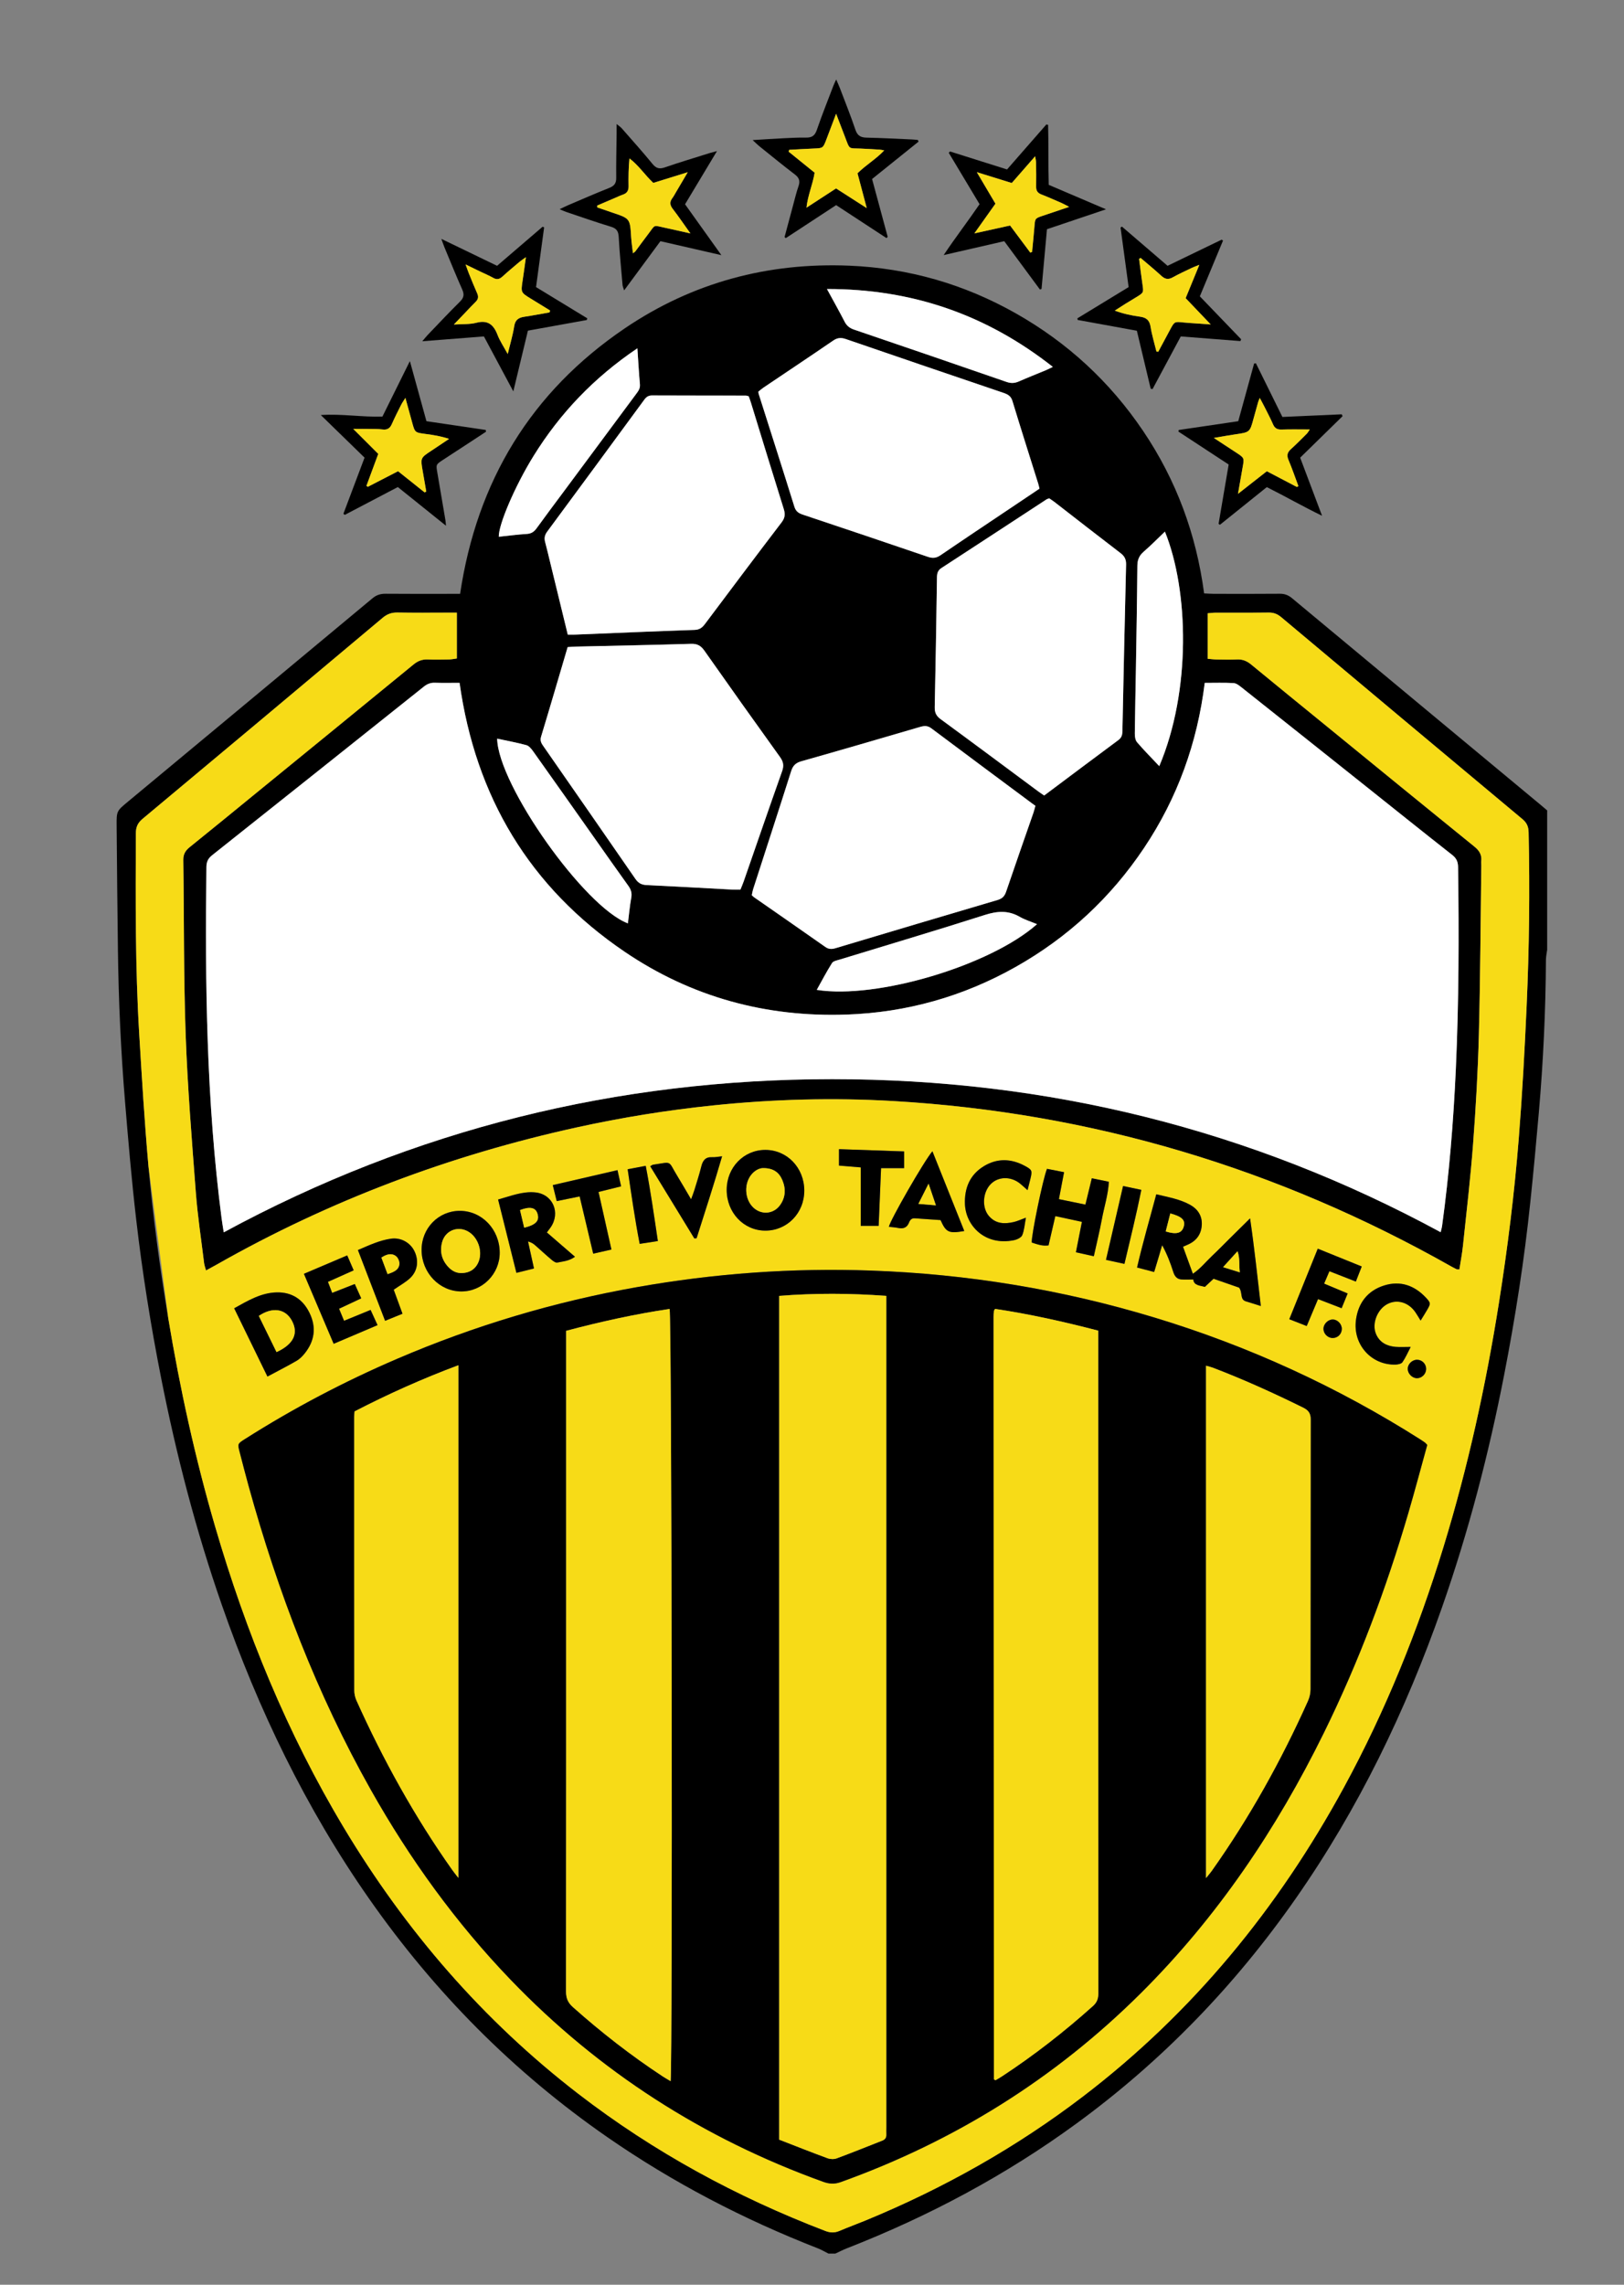 <?xml version="1.0" encoding="utf-8"?>
<!-- Generator: Adobe Illustrator 16.0.2, SVG Export Plug-In . SVG Version: 6.00 Build 0)  -->
<!DOCTYPE svg PUBLIC "-//W3C//DTD SVG 1.1//EN" "http://www.w3.org/Graphics/SVG/1.1/DTD/svg11.dtd">
<svg version="1.1" id="Layer_1" xmlns="http://www.w3.org/2000/svg" xmlns:xlink="http://www.w3.org/1999/xlink" x="0px" y="0px"
	 width="224px" height="315px" viewBox="0 0 224 315" enable-background="new 0 0 224 315" xml:space="preserve">
<rect x="0" y="0" width="224" height="315" fill="#808080" stroke="none"/>
<g>
	<path fill-rule="evenodd" clip-rule="evenodd" fill="none" d="M114.272,310.706c-32.806,0-65.612,0-98.418,0c0-100,0-200,0-300
		c65.85,0,131.7,0,197.549,0c0,33.676,0,67.352,0,101.028c-0.299-0.253-0.596-0.509-0.896-0.759
		c-11.43-9.493-22.861-18.982-34.28-28.486c-0.516-0.43-1.026-0.634-1.704-0.627c-3.042,0.03-6.085,0.015-9.128,0.011
		c-0.42-0.001-0.842-0.035-1.31-0.056c-1.084-8.174-3.842-15.623-8.403-22.384c-4.589-6.802-10.465-12.216-17.607-16.25
		c-7.109-4.014-14.77-6.211-22.904-6.55c-11.223-0.466-21.636,2.305-30.963,8.619c-12.979,8.786-20.431,21.104-22.743,36.623
		c-0.517,0-0.948,0-1.379,0c-2.964,0-5.928,0.017-8.891-0.012c-0.709-0.007-1.264,0.164-1.825,0.632
		c-11.232,9.357-22.483,18.694-33.728,28.037c-1.539,1.278-1.568,1.283-1.553,3.271c0.043,5.728,0.107,11.456,0.178,17.183
		c0.087,6.993,0.405,13.977,0.984,20.946c0.447,5.389,0.908,10.78,1.529,16.151c0.853,7.372,2.021,14.699,3.461,21.982
		c2.095,10.586,4.801,21.006,8.353,31.199c5.016,14.394,11.574,28.017,20.332,40.535c9.014,12.886,19.909,23.887,32.847,32.852
		c9.07,6.284,18.791,11.33,29.061,15.34C113.33,310.184,113.793,310.465,114.272,310.706z M70.802,53.961
		c0.719-2.99,1.369-5.692,2.014-8.374c2.788-0.503,5.451-0.984,8.115-1.465c0.023-0.079,0.048-0.157,0.072-0.235
		c-2.34-1.425-4.68-2.85-7.068-4.305c0.375-2.77,0.746-5.502,1.117-8.235c-0.07-0.029-0.139-0.059-0.209-0.088
		c-2.087,1.791-4.174,3.581-6.28,5.388c-2.539-1.227-5.004-2.417-7.69-3.713c0.206,0.558,0.313,0.882,0.443,1.195
		c0.804,1.93,1.588,3.87,2.436,5.781c0.297,0.67,0.246,1.124-0.291,1.657c-1.516,1.5-2.975,3.057-4.451,4.594
		c-0.206,0.214-0.389,0.45-0.764,0.887c3.001-0.234,5.731-0.447,8.502-0.663C68.073,48.861,69.369,51.284,70.802,53.961z
		 M131.052,20.887c-0.064,0.058-0.129,0.115-0.193,0.173c1.415,2.359,2.83,4.718,4.253,7.091c-1.585,2.332-3.279,4.514-4.952,7.017
		c2.972-0.682,5.649-1.295,8.358-1.916c1.669,2.26,3.296,4.463,4.923,6.666c0.073-0.028,0.146-0.057,0.219-0.085
		c0.248-2.73,0.496-5.461,0.748-8.231c2.66-0.896,5.273-1.776,8.147-2.745c-2.815-1.202-5.346-2.281-7.901-3.372
		c-0.079-2.805-0.015-5.539-0.087-8.268c-0.079-0.021-0.159-0.041-0.238-0.062c-1.807,2.065-3.612,4.131-5.427,6.207
		C136.22,22.518,133.637,21.702,131.052,20.887z M50.284,63.095c-0.991,2.629-1.955,5.188-2.919,7.745
		c0.064,0.049,0.13,0.098,0.195,0.146c2.429-1.273,4.859-2.547,7.313-3.833c2.19,1.758,4.333,3.479,6.643,5.333
		c-0.042-0.417-0.049-0.6-0.08-0.779c-0.368-2.177-0.733-4.354-1.112-6.529c-0.196-1.127-0.209-1.127,0.797-1.785
		c1.42-0.93,2.842-1.856,4.263-2.784c0.552-0.361,1.104-0.725,1.656-1.087c-0.015-0.08-0.029-0.161-0.044-0.242
		c-2.704-0.4-5.407-0.799-8.175-1.208c-0.742-2.692-1.476-5.35-2.285-8.283c-1.357,2.74-2.576,5.201-3.787,7.646
		c-2.821,0.097-5.538-0.404-8.498-0.211C46.38,59.295,48.324,61.187,50.284,63.095z M126.696,19.529
		c-0.03-0.077-0.062-0.154-0.092-0.231c-0.265-0.025-0.53-0.06-0.796-0.071c-2.089-0.091-4.178-0.207-6.269-0.251
		c-0.811-0.017-1.27-0.256-1.549-1.084c-0.655-1.942-1.423-3.847-2.151-5.764c-0.134-0.354-0.299-0.697-0.502-1.169
		c-0.172,0.382-0.295,0.625-0.392,0.878c-0.772,2.027-1.581,4.042-2.284,6.092c-0.267,0.779-0.679,1.052-1.458,1.041
		c-1.025-0.016-2.052,0.036-3.077,0.086c-1.361,0.067-2.722,0.161-4.312,0.257c0.414,0.382,0.647,0.624,0.908,0.833
		c1.63,1.31,3.249,2.637,4.912,3.905c0.599,0.456,0.753,0.903,0.508,1.61c-0.311,0.892-0.525,1.817-0.773,2.73
		c-0.388,1.432-0.77,2.866-1.154,4.299c0.057,0.047,0.113,0.094,0.17,0.141c2.319-1.52,4.638-3.04,6.945-4.551
		c2.377,1.556,4.661,3.05,6.943,4.543c0.056-0.056,0.112-0.112,0.169-0.168c-0.716-2.649-1.433-5.299-2.156-7.975
		C122.466,22.928,124.581,21.229,126.696,19.529z M165.494,40.856c1.095-2.631,2.146-5.158,3.198-7.685
		c-0.063-0.042-0.126-0.085-0.188-0.127c-2.474,1.195-4.948,2.391-7.458,3.604c-2.133-1.832-4.215-3.618-6.295-5.405
		c-0.064,0.041-0.128,0.083-0.192,0.125c0.37,2.722,0.739,5.443,1.115,8.215c-2.39,1.457-4.732,2.884-7.074,4.312
		c0.017,0.072,0.033,0.145,0.05,0.217c2.725,0.497,5.448,0.994,8.16,1.488c0.655,2.747,1.281,5.371,1.907,7.995
		c0.086,0.017,0.171,0.033,0.256,0.05c1.293-2.41,2.585-4.82,3.894-7.26c2.785,0.217,5.504,0.429,8.223,0.641
		c0.033-0.085,0.066-0.169,0.1-0.253C169.312,44.821,167.434,42.871,165.494,40.856z M94.489,28.163
		c1.465-2.439,2.868-4.776,4.405-7.336c-0.522,0.142-0.746,0.193-0.964,0.262c-2.07,0.652-4.151,1.271-6.202,1.979
		c-0.746,0.258-1.203,0.175-1.721-0.459c-1.374-1.68-2.829-3.297-4.26-4.931c-0.158-0.179-0.372-0.31-0.697-0.576
		c0,0.591,0.003,0.983,0,1.376c-0.022,2.014-0.078,4.029-0.054,6.042c0.009,0.751-0.276,1.116-0.958,1.386
		c-1.907,0.757-3.788,1.581-5.676,2.384c-0.355,0.151-0.698,0.329-1.173,0.555c0.398,0.165,0.642,0.284,0.898,0.37
		c2.057,0.691,4.104,1.415,6.181,2.043c0.782,0.237,1.029,0.622,1.072,1.418c0.118,2.206,0.338,4.407,0.528,6.608
		c0.016,0.182,0.102,0.358,0.219,0.749c1.737-2.354,3.366-4.563,5.005-6.782c2.767,0.633,5.447,1.247,8.406,1.925
		C97.74,32.713,96.141,30.475,94.489,28.163z M173.231,50.091c-0.084,0.01-0.166,0.02-0.249,0.029
		c-0.727,2.639-1.453,5.278-2.188,7.952c-2.781,0.41-5.494,0.81-8.208,1.21c-0.015,0.073-0.029,0.146-0.044,0.219
		c2.301,1.507,4.602,3.015,6.931,4.542c-0.471,2.766-0.932,5.473-1.392,8.179c0.061,0.043,0.123,0.087,0.185,0.13
		c2.168-1.742,4.336-3.484,6.466-5.194c2.57,1.281,4.941,2.653,7.621,3.95c-1.071-2.842-2.041-5.415-3.019-8.008
		c1.993-1.95,3.921-3.836,5.85-5.723c-0.039-0.085-0.079-0.171-0.119-0.256c-2.7,0.12-5.402,0.241-8.181,0.364
		C175.656,55,174.443,52.546,173.231,50.091z"/>
	<path fill-rule="evenodd" clip-rule="evenodd" d="M114.272,310.706c-0.479-0.241-0.942-0.522-1.439-0.716
		c-10.27-4.01-19.991-9.056-29.061-15.34c-12.938-8.965-23.833-19.966-32.847-32.852c-8.757-12.519-15.315-26.142-20.332-40.535
		c-3.552-10.193-6.258-20.613-8.353-31.199c-1.441-7.283-2.609-14.61-3.461-21.982c-0.622-5.371-1.083-10.762-1.529-16.151
		c-0.579-6.969-0.897-13.953-0.984-20.946c-0.071-5.728-0.135-11.456-0.178-17.183c-0.015-1.988,0.015-1.993,1.553-3.271
		c11.245-9.343,22.495-18.68,33.728-28.037c0.561-0.468,1.115-0.639,1.825-0.632c2.963,0.028,5.927,0.012,8.891,0.012
		c0.431,0,0.862,0,1.379,0c2.313-15.519,9.764-27.837,22.743-36.623c9.327-6.314,19.74-9.085,30.963-8.619
		c8.134,0.339,15.795,2.537,22.904,6.55c7.143,4.033,13.019,9.447,17.607,16.25c4.562,6.761,7.319,14.21,8.403,22.384
		c0.468,0.021,0.89,0.055,1.31,0.056c3.043,0.004,6.086,0.019,9.128-0.011c0.678-0.006,1.188,0.197,1.704,0.627
		c11.419,9.504,22.851,18.994,34.28,28.486c0.301,0.25,0.598,0.506,0.896,0.759c0,6.403,0,12.806,0,19.209
		c-0.059,0.461-0.166,0.923-0.169,1.384c-0.041,7.036-0.372,14.058-0.981,21.066c-0.359,4.13-0.747,8.257-1.178,12.38
		c-0.832,7.976-2.069,15.891-3.601,23.762c-2.122,10.904-4.913,21.633-8.591,32.12c-4.995,14.235-11.504,27.712-20.166,40.103
		c-8.382,11.991-18.41,22.376-30.235,31.013c-9.789,7.15-20.39,12.801-31.67,17.205c-0.542,0.212-1.061,0.485-1.59,0.729
		C114.905,310.706,114.588,310.706,114.272,310.706z M28.416,175.156c-0.112-0.418-0.227-0.704-0.263-1.001
		c-0.396-3.254-0.896-6.5-1.144-9.766c-0.55-7.249-1.143-14.5-1.402-21.762c-0.287-8.014-0.209-16.042-0.324-24.063
		c-0.012-0.811,0.297-1.301,0.897-1.783c2.927-2.349,5.826-4.734,8.735-7.106c7.38-6.021,14.764-12.036,22.131-18.072
		c0.591-0.484,1.188-0.711,1.941-0.685c0.987,0.036,1.977,0.019,2.964,0c0.337-0.006,0.673-0.083,1.064-0.136
		c0-1.133,0-2.155,0-3.177c0-1.011,0-2.021,0-3.141c-0.446,0-0.834,0-1.221,0c-2.332,0-4.665,0.026-6.996-0.014
		c-0.801-0.014-1.413,0.219-2.03,0.737c-11.017,9.25-22.046,18.486-33.094,27.698c-0.677,0.564-0.933,1.135-0.936,2.006
		c-0.033,9.209-0.093,18.419,0.462,27.616c0.369,6.112,0.735,12.227,1.281,18.324c0.626,7.001,1.571,13.969,2.725,20.907
		c1.615,9.709,3.715,19.306,6.475,28.755c4.248,14.544,9.934,28.477,17.749,41.495c8.532,14.211,19.185,26.553,32.342,36.688
		c10.408,8.018,21.823,14.214,34.075,18.907c0.675,0.259,1.278,0.271,1.94-0.01c1.199-0.511,2.425-0.956,3.63-1.453
		c10.72-4.42,20.748-10.055,29.973-17.098c15.132-11.554,26.907-25.944,35.981-42.613c5.742-10.551,10.203-21.635,13.719-33.106
		c3.385-11.042,5.854-22.294,7.66-33.697c1.193-7.534,2.135-15.098,2.737-22.698c0.481-6.064,0.811-12.143,1.082-18.22
		c0.356-7.976,0.448-15.959,0.271-23.944c-0.017-0.774-0.246-1.31-0.853-1.815c-11.105-9.268-22.195-18.553-33.277-27.849
		c-0.518-0.434-1.034-0.635-1.71-0.627c-2.449,0.029-4.901,0.008-7.351,0.016c-0.345,0.001-0.689,0.051-1.073,0.082
		c0,2.106,0,4.139,0,6.273c0.453,0.038,0.833,0.092,1.215,0.097c0.948,0.013,1.898,0.038,2.845-0.005
		c0.76-0.034,1.352,0.217,1.937,0.699c3.476,2.867,6.975,5.704,10.466,8.551c6.768,5.521,13.528,11.051,20.316,16.546
		c0.685,0.554,1.051,1.133,0.954,2.002c-0.022,0.195,0.009,0.395,0.006,0.592c-0.102,7.784-0.135,15.57-0.336,23.351
		c-0.129,5.014-0.418,10.028-0.795,15.03c-0.353,4.686-0.904,9.356-1.395,14.031c-0.115,1.112-0.331,2.213-0.499,3.306
		c-0.248-0.025-0.334-0.013-0.4-0.045c-0.248-0.118-0.494-0.247-0.734-0.383c-23.919-13.513-49.562-21.211-77.009-22.8
		c-8.262-0.479-16.514-0.25-24.743,0.601c-6.328,0.654-12.604,1.665-18.821,3.029c-17.52,3.844-34.129,10.079-49.737,18.946
		C29.41,174.622,28.965,174.856,28.416,175.156z M198.711,169.884c0.08-0.345,0.162-0.604,0.198-0.87
		c0.983-7.167,1.565-14.372,1.895-21.596c0.423-9.281,0.437-18.567,0.311-27.855c-0.01-0.739-0.213-1.224-0.81-1.692
		c-4.009-3.148-7.984-6.339-11.972-9.514c-5.688-4.528-11.376-9.058-17.073-13.576c-0.327-0.26-0.724-0.581-1.103-0.603
		c-1.295-0.075-2.597-0.029-3.986-0.029c-1.022,8.288-3.76,15.872-8.365,22.753c-4.61,6.888-10.532,12.37-17.754,16.434
		c-7.224,4.063-15.001,6.255-23.271,6.544c-11.109,0.387-21.395-2.402-30.608-8.649c-13.129-8.9-20.586-21.387-22.784-37.088
		c-1.204,0-2.31,0.026-3.413-0.011c-0.592-0.019-1.05,0.164-1.509,0.53c-9.73,7.762-19.468,15.516-29.216,23.256
		c-0.546,0.433-0.771,0.9-0.779,1.599c-0.2,16.17,0.004,32.322,2.085,48.393c0.083,0.646,0.196,1.287,0.305,1.992
		c26.268-14.237,54.284-21.114,83.916-21.118C144.415,148.781,172.437,155.646,198.711,169.884z M144.024,109.676
		c3.47-2.596,6.845-5.134,10.237-7.648c0.441-0.327,0.544-0.709,0.554-1.213c0.156-7.66,0.317-15.319,0.506-22.978
		c0.018-0.708-0.211-1.157-0.768-1.582c-3.043-2.324-6.062-4.684-9.089-7.029c-0.245-0.189-0.507-0.355-0.742-0.519
		c-0.163,0.062-0.285,0.085-0.381,0.148c-4.825,3.152-9.645,6.315-14.479,9.454c-0.508,0.33-0.618,0.734-0.625,1.286
		c-0.087,5.962-0.179,11.925-0.309,17.887c-0.016,0.752,0.199,1.216,0.816,1.668c4.493,3.288,8.956,6.618,13.428,9.933
		C143.424,109.271,143.687,109.442,144.024,109.676z M78.297,89.216c-1.238,4.191-2.431,8.283-3.668,12.361
		c-0.186,0.611,0.097,0.974,0.387,1.391c4.214,6.067,8.437,12.128,12.63,18.209c0.404,0.586,0.853,0.813,1.545,0.846
		c3.945,0.187,7.89,0.415,11.834,0.624c0.352,0.019,0.705,0.002,1.104,0.002c0.154-0.386,0.314-0.743,0.442-1.11
		c1.764-5.07,3.507-10.148,5.304-15.207c0.27-0.76,0.185-1.301-0.281-1.949c-3.505-4.875-6.987-9.767-10.44-14.679
		c-0.482-0.686-0.98-0.965-1.834-0.938c-5.292,0.159-10.585,0.259-15.877,0.382C79.091,89.158,78.741,89.19,78.297,89.216z
		 M142.814,111.093c-0.141-0.097-0.272-0.184-0.398-0.278c-4.659-3.465-9.322-6.924-13.968-10.407
		c-0.519-0.389-0.986-0.345-1.544-0.183c-5.455,1.594-10.909,3.19-16.378,4.735c-0.787,0.222-1.161,0.603-1.403,1.366
		c-1.719,5.417-3.484,10.819-5.229,16.227c-0.093,0.29-0.138,0.595-0.199,0.867c0.139,0.128,0.218,0.218,0.313,0.285
		c3.274,2.279,6.557,4.545,9.817,6.843c0.482,0.34,0.898,0.334,1.425,0.177c7.448-2.229,14.899-4.449,22.356-6.646
		c0.641-0.189,0.959-0.527,1.171-1.153c1.23-3.626,2.503-7.236,3.757-10.853C142.637,111.782,142.704,111.48,142.814,111.093z
		 M78.314,87.495c0.429,0,0.74,0.011,1.051-0.001c5.483-0.221,10.965-0.462,16.45-0.649c0.698-0.023,1.06-0.333,1.434-0.832
		c3.504-4.675,7.011-9.348,10.556-13.992c0.469-0.614,0.523-1.126,0.302-1.833c-1.534-4.893-3.029-9.798-4.538-14.698
		c-0.091-0.295-0.202-0.583-0.295-0.852c-0.182-0.044-0.294-0.096-0.408-0.096c-4.304-0.007-8.607-0.002-12.911-0.021
		c-0.493-0.001-0.792,0.185-1.075,0.572c-4.46,6.079-8.929,12.152-13.412,18.215c-0.342,0.463-0.417,0.899-0.275,1.431
		c0.234,0.876,0.441,1.76,0.657,2.641C76.662,80.711,77.474,84.044,78.314,87.495z M143.377,67.372
		c-0.074-0.297-0.111-0.489-0.168-0.673c-1.192-3.804-2.406-7.603-3.564-11.417c-0.206-0.681-0.639-0.912-1.225-1.112
		c-7.252-2.462-14.502-4.929-21.744-7.419c-0.656-0.226-1.157-0.2-1.747,0.204c-3.194,2.187-6.418,4.33-9.629,6.494
		c-0.255,0.171-0.484,0.38-0.696,0.548c0.02,0.152,0.018,0.233,0.042,0.306c1.649,5.192,3.315,10.379,4.934,15.58
		c0.213,0.685,0.645,0.899,1.235,1.096c5.729,1.915,11.455,3.835,17.169,5.791c0.67,0.229,1.163,0.175,1.745-0.221
		c3.099-2.116,6.224-4.194,9.341-6.286C140.477,69.317,141.886,68.372,143.377,67.372z M114.063,39.846
		c0.917,1.686,1.708,3.089,2.445,4.52c0.293,0.57,0.701,0.876,1.304,1.082c7.017,2.385,14.028,4.789,21.032,7.212
		c0.606,0.21,1.119,0.184,1.692-0.07c1.226-0.541,2.476-1.029,3.713-1.545c0.271-0.113,0.532-0.251,0.971-0.459
		C136.051,43.377,125.831,39.836,114.063,39.846z M159.901,105.628c4.401-10.387,4.068-24.217,0.779-32.33
		c-0.991,0.944-1.929,1.898-2.936,2.771c-0.62,0.537-0.861,1.123-0.867,1.943c-0.038,4.743-0.123,9.485-0.201,14.227
		c-0.047,2.964-0.121,5.928-0.15,8.892c-0.004,0.404,0.064,0.916,0.307,1.199C157.779,103.435,158.809,104.468,159.901,105.628z
		 M87.914,48.022c-5.99,4.04-10.682,8.963-14.342,14.876c-2.54,4.104-4.819,9.437-4.775,11.102c1.294-0.135,2.581-0.309,3.874-0.389
		c0.624-0.039,0.999-0.303,1.348-0.787c1.249-1.727,2.531-3.429,3.802-5.141c3.293-4.437,6.587-8.874,9.88-13.311
		c0.304-0.409,0.616-0.787,0.564-1.375C88.124,51.431,88.039,49.858,87.914,48.022z M143.035,127.416
		c-0.878-0.366-1.681-0.608-2.389-1.016c-1.588-0.915-3.108-0.797-4.829-0.247c-6.646,2.125-13.338,4.105-20.01,6.148
		c-0.369,0.112-0.873,0.202-1.044,0.472c-0.747,1.183-1.395,2.429-2.106,3.701C120.954,137.792,136.593,133.127,143.035,127.416z
		 M68.573,101.839c0.129,6.394,12.066,23.251,18.033,25.463c0.15-1.19,0.254-2.367,0.463-3.525c0.117-0.645-0.029-1.127-0.4-1.642
		c-1.57-2.18-3.108-4.381-4.659-6.575c-2.826-4-5.647-8.005-8.488-11.996c-0.237-0.333-0.563-0.732-0.922-0.83
		C71.282,102.376,69.932,102.132,68.573,101.839z"/>
	<path fill-rule="evenodd" clip-rule="evenodd" fill="none" d="M115.221,310.706c0.529-0.244,1.048-0.518,1.59-0.729
		c11.28-4.404,21.881-10.055,31.67-17.205c11.825-8.637,21.854-19.021,30.235-31.013c8.662-12.391,15.171-25.867,20.166-40.103
		c3.678-10.487,6.469-21.216,8.591-32.12c1.531-7.871,2.769-15.787,3.601-23.762c0.431-4.123,0.818-8.25,1.178-12.38
		c0.609-7.008,0.94-14.031,0.981-21.066c0.003-0.461,0.11-0.923,0.169-1.384c0,59.896,0,119.791,0,179.763
		C180.675,310.706,147.948,310.706,115.221,310.706z"/>
	<path fill-rule="evenodd" clip-rule="evenodd" d="M70.802,53.961c-1.433-2.677-2.729-5.1-4.053-7.576
		c-2.771,0.216-5.501,0.429-8.502,0.663c0.375-0.438,0.558-0.673,0.764-0.887c1.477-1.538,2.936-3.095,4.451-4.594
		c0.537-0.533,0.588-0.986,0.291-1.657c-0.848-1.911-1.632-3.851-2.436-5.781c-0.13-0.313-0.237-0.637-0.443-1.195
		c2.686,1.296,5.151,2.487,7.69,3.713c2.106-1.807,4.193-3.597,6.28-5.388c0.07,0.029,0.139,0.059,0.209,0.088
		c-0.371,2.733-0.741,5.465-1.117,8.235c2.388,1.455,4.728,2.88,7.068,4.305c-0.024,0.079-0.049,0.157-0.072,0.235
		c-2.664,0.481-5.327,0.961-8.115,1.465C72.171,48.269,71.521,50.971,70.802,53.961z M75.802,43.07
		c0.022-0.088,0.044-0.175,0.066-0.263c-0.869-0.534-1.735-1.073-2.606-1.603c-1.433-0.873-1.429-0.87-1.178-2.519
		c0.153-1.004,0.285-2.012,0.455-3.225c-0.421,0.305-0.678,0.469-0.908,0.663c-0.785,0.662-1.575,1.319-2.333,2.012
		c-0.408,0.372-0.78,0.45-1.273,0.171c-0.549-0.309-1.135-0.554-1.704-0.828c-0.62-0.299-1.239-0.599-2.103-1.015
		c0.223,0.609,0.33,0.932,0.458,1.247c0.373,0.914,0.737,1.832,1.141,2.732c0.208,0.463,0.149,0.819-0.21,1.17
		c-0.452,0.441-0.879,0.909-1.316,1.365c-0.507,0.529-1.012,1.058-1.69,1.766c1.223-0.083,2.195-0.006,3.084-0.241
		c1.606-0.422,2.395,0.255,2.938,1.664c0.328,0.852,0.856,1.627,1.408,2.646c0.353-1.471,0.71-2.648,0.898-3.852
		c0.138-0.883,0.616-1.172,1.398-1.289C73.49,43.5,74.644,43.273,75.802,43.07z"/>
	<path fill-rule="evenodd" clip-rule="evenodd" d="M131.052,20.887c2.585,0.815,5.168,1.63,7.85,2.476
		c1.815-2.076,3.621-4.142,5.427-6.207c0.079,0.021,0.159,0.041,0.238,0.062c0.072,2.729,0.008,5.463,0.087,8.268
		c2.556,1.091,5.086,2.17,7.901,3.372c-2.874,0.968-5.487,1.848-8.147,2.745c-0.252,2.771-0.5,5.501-0.748,8.231
		c-0.072,0.028-0.146,0.057-0.219,0.085c-1.627-2.203-3.254-4.405-4.923-6.666c-2.709,0.621-5.386,1.234-8.358,1.916
		c1.673-2.503,3.367-4.686,4.952-7.017c-1.423-2.373-2.838-4.732-4.253-7.091C130.923,21.002,130.988,20.945,131.052,20.887z
		 M139.323,31.091c0.974,1.306,1.88,2.52,2.785,3.733c0.083-0.031,0.166-0.062,0.249-0.093c0.109-1.162,0.229-2.323,0.324-3.487
		c0.09-1.127,0.075-1.132,1.133-1.494c1.143-0.39,2.288-0.77,3.649-1.228c-0.48-0.25-0.736-0.403-1.007-0.521
		c-0.939-0.409-1.878-0.825-2.831-1.198c-0.518-0.202-0.721-0.524-0.709-1.075c0.021-1.104,0.003-2.209-0.013-3.314
		c-0.003-0.236-0.065-0.472-0.125-0.871c-1.156,1.322-2.187,2.502-3.224,3.689c-1.584-0.491-3.07-0.952-4.821-1.495
		c0.953,1.61,1.764,2.982,2.569,4.344c-0.96,1.353-1.844,2.599-2.905,4.093C136.195,31.78,137.711,31.446,139.323,31.091z"/>
	<path fill-rule="evenodd" clip-rule="evenodd" d="M50.284,63.095c-1.96-1.908-3.904-3.799-6.034-5.873
		c2.96-0.193,5.677,0.308,8.498,0.211c1.211-2.445,2.43-4.905,3.787-7.646c0.81,2.933,1.543,5.591,2.285,8.283
		c2.769,0.409,5.472,0.809,8.175,1.208c0.015,0.081,0.029,0.162,0.044,0.242c-0.552,0.363-1.104,0.726-1.656,1.087
		c-1.421,0.928-2.843,1.854-4.263,2.784c-1.006,0.658-0.993,0.658-0.797,1.785c0.379,2.175,0.745,4.353,1.112,6.529
		c0.03,0.179,0.038,0.362,0.08,0.779c-2.31-1.854-4.453-3.575-6.643-5.333c-2.455,1.287-4.884,2.56-7.313,3.833
		c-0.065-0.048-0.13-0.097-0.195-0.146C48.329,68.282,49.293,65.724,50.284,63.095z M54.905,64.966
		c1.274,1.016,2.468,1.968,3.662,2.919c0.076-0.038,0.151-0.076,0.226-0.114c-0.165-0.951-0.332-1.901-0.495-2.852
		c-0.309-1.791-0.307-1.788,1.234-2.802c0.806-0.531,1.606-1.071,2.409-1.608c-1.123-0.372-2.167-0.538-3.214-0.675
		c-1.5-0.197-1.5-0.189-1.885-1.614c-0.286-1.056-0.581-2.11-0.926-3.363c-0.271,0.438-0.447,0.68-0.58,0.944
		c-0.441,0.883-0.895,1.761-1.29,2.665c-0.262,0.599-0.642,0.827-1.293,0.743c-0.585-0.076-1.183-0.065-1.775-0.076
		c-0.65-0.012-1.3-0.002-2.254-0.002c1.28,1.278,2.353,2.349,3.45,3.445c-0.556,1.503-1.094,2.957-1.632,4.41
		c0.063,0.043,0.127,0.087,0.191,0.13C52.095,66.416,53.455,65.714,54.905,64.966z"/>
	<path fill-rule="evenodd" clip-rule="evenodd" d="M126.696,19.529c-2.115,1.7-4.23,3.399-6.411,5.151
		c0.724,2.676,1.44,5.325,2.156,7.975c-0.057,0.057-0.113,0.112-0.169,0.168c-2.283-1.494-4.566-2.988-6.943-4.543
		c-2.307,1.512-4.626,3.031-6.945,4.551c-0.057-0.047-0.113-0.094-0.17-0.141c0.384-1.433,0.766-2.867,1.154-4.299
		c0.248-0.913,0.462-1.838,0.773-2.73c0.245-0.707,0.091-1.154-0.508-1.61c-1.664-1.268-3.282-2.595-4.912-3.905
		c-0.261-0.209-0.494-0.451-0.908-0.833c1.59-0.096,2.951-0.19,4.312-0.257c1.025-0.051,2.052-0.102,3.077-0.086
		c0.779,0.011,1.191-0.262,1.458-1.041c0.703-2.051,1.512-4.065,2.284-6.092c0.096-0.253,0.22-0.496,0.392-0.878
		c0.204,0.472,0.368,0.815,0.502,1.169c0.729,1.917,1.497,3.821,2.151,5.764c0.279,0.828,0.738,1.067,1.549,1.084
		c2.091,0.044,4.18,0.16,6.269,0.251c0.266,0.012,0.531,0.046,0.796,0.071C126.635,19.375,126.666,19.453,126.696,19.529z
		 M108.858,20.657c-0.026,0.085-0.053,0.169-0.079,0.254c1.208,0.977,2.417,1.954,3.583,2.897c-0.263,1.65-0.933,3.078-1.125,4.825
		c1.477-0.961,2.76-1.796,4.081-2.656c1.359,0.872,2.671,1.712,4.233,2.715c-0.479-1.802-0.879-3.308-1.276-4.8
		c1.157-1.154,2.532-1.932,3.685-3.156c-0.337-0.058-0.489-0.098-0.644-0.107c-0.867-0.052-1.735-0.106-2.604-0.143
		c-1.69-0.071-1.475,0.202-2.146-1.571c-0.375-0.991-0.759-1.979-1.241-3.231c-0.507,1.337-0.919,2.431-1.335,3.523
		c-0.471,1.233-0.474,1.221-1.76,1.272C111.106,20.524,109.982,20.597,108.858,20.657z"/>
	<path fill-rule="evenodd" clip-rule="evenodd" d="M165.494,40.856c1.939,2.015,3.817,3.965,5.695,5.916
		c-0.033,0.084-0.066,0.168-0.1,0.253c-2.719-0.212-5.438-0.423-8.223-0.641c-1.309,2.44-2.601,4.85-3.894,7.26
		c-0.085-0.017-0.17-0.033-0.256-0.05c-0.626-2.624-1.252-5.248-1.907-7.995c-2.712-0.495-5.436-0.991-8.16-1.488
		c-0.017-0.072-0.033-0.145-0.05-0.217c2.342-1.427,4.685-2.855,7.074-4.312c-0.376-2.772-0.745-5.493-1.115-8.215
		c0.064-0.042,0.128-0.083,0.192-0.125c2.08,1.787,4.162,3.573,6.295,5.405c2.51-1.213,4.984-2.409,7.458-3.604
		c0.062,0.042,0.124,0.085,0.188,0.127C167.64,35.698,166.589,38.226,165.494,40.856z M157.329,35.563
		c-0.072,0.043-0.145,0.085-0.216,0.128c0.154,1.169,0.3,2.339,0.467,3.506c0.164,1.146,0.176,1.145-0.851,1.773
		c-0.504,0.31-1.015,0.61-1.518,0.924c-0.487,0.304-0.967,0.619-1.451,0.929c1.195,0.441,2.339,0.68,3.494,0.838
		c0.856,0.117,1.303,0.484,1.445,1.388c0.182,1.151,0.532,2.275,0.809,3.411c0.082,0.014,0.164,0.027,0.246,0.041
		c0.552-1.028,1.103-2.056,1.655-3.083c0.591-1.096,0.591-1.089,1.825-0.962c0.589,0.061,1.182,0.09,1.772,0.133
		c0.566,0.042,1.133,0.082,1.99,0.144c-1.286-1.347-2.363-2.475-3.461-3.625c0.625-1.521,1.218-2.966,1.888-4.595
		c-0.463,0.186-0.748,0.282-1.017,0.411c-0.89,0.428-1.793,0.834-2.652,1.315c-0.621,0.347-1.07,0.252-1.578-0.218
		C159.257,37.172,158.281,36.38,157.329,35.563z"/>
	<path fill-rule="evenodd" clip-rule="evenodd" d="M94.489,28.163c1.651,2.312,3.251,4.551,5.01,7.014
		c-2.959-0.678-5.639-1.292-8.406-1.925c-1.639,2.22-3.269,4.429-5.005,6.782c-0.117-0.391-0.204-0.566-0.219-0.749
		c-0.19-2.202-0.41-4.402-0.528-6.608c-0.043-0.796-0.291-1.182-1.072-1.418c-2.077-0.628-4.125-1.352-6.181-2.043
		c-0.256-0.086-0.5-0.205-0.898-0.37c0.475-0.226,0.818-0.404,1.173-0.555c1.889-0.803,3.77-1.626,5.676-2.384
		c0.681-0.271,0.967-0.635,0.958-1.386c-0.023-2.014,0.032-4.028,0.054-6.042c0.004-0.393,0-0.785,0-1.376
		c0.326,0.266,0.54,0.396,0.697,0.576c1.431,1.634,2.886,3.251,4.26,4.931c0.518,0.634,0.975,0.717,1.721,0.459
		c2.051-0.708,4.132-1.327,6.202-1.979c0.218-0.068,0.441-0.12,0.964-0.262C97.357,23.386,95.954,25.723,94.489,28.163z
		 M82.373,28.34c0.005,0.086,0.011,0.171,0.016,0.257c0.692,0.239,1.383,0.483,2.077,0.715c2.441,0.817,2.433,0.816,2.589,3.378
		c0.044,0.714,0.159,1.424,0.251,2.228c0.21-0.165,0.285-0.203,0.329-0.262c0.591-0.791,1.166-1.594,1.767-2.376
		c1.057-1.375,0.594-1.244,2.41-0.858c1.053,0.224,2.102,0.467,3.418,0.761c-0.929-1.297-1.656-2.37-2.447-3.395
		c-0.406-0.525-0.428-0.97-0.038-1.485c0.189-0.25,0.333-0.537,0.494-0.808c0.493-0.835,0.985-1.67,1.621-2.749
		c-1.762,0.545-3.25,1.006-4.752,1.471c-1.166-1.091-2.011-2.419-3.287-3.374c-0.127,1.322-0.144,2.582-0.121,3.841
		c0.011,0.598-0.225,0.964-0.789,1.153c-0.336,0.113-0.657,0.27-0.983,0.409C84.076,27.609,83.224,27.975,82.373,28.34z"/>
	<path fill-rule="evenodd" clip-rule="evenodd" d="M173.231,50.091c1.212,2.455,2.425,4.91,3.652,7.395
		c2.778-0.124,5.48-0.244,8.181-0.364c0.04,0.085,0.08,0.171,0.119,0.256c-1.929,1.887-3.856,3.773-5.85,5.723
		c0.978,2.593,1.947,5.166,3.019,8.008c-2.68-1.297-5.051-2.669-7.621-3.95c-2.13,1.71-4.298,3.453-6.466,5.194
		c-0.062-0.043-0.124-0.087-0.185-0.13c0.46-2.707,0.921-5.413,1.392-8.179c-2.329-1.527-4.63-3.035-6.931-4.542
		c0.015-0.073,0.029-0.146,0.044-0.219c2.714-0.4,5.427-0.8,8.208-1.21c0.735-2.673,1.462-5.313,2.188-7.952
		C173.065,50.11,173.147,50.101,173.231,50.091z M178.885,67.142c0.067-0.042,0.135-0.083,0.202-0.125
		c-0.453-1.209-0.87-2.434-1.372-3.622c-0.26-0.615-0.148-1.025,0.326-1.456c0.761-0.689,1.483-1.42,2.209-2.147
		c0.166-0.167,0.277-0.39,0.411-0.583c-1.352,0-2.612-0.03-3.871,0.013c-0.593,0.02-0.955-0.151-1.196-0.71
		c-0.345-0.796-0.754-1.565-1.142-2.341c-0.198-0.395-0.413-0.781-0.692-1.306c-0.132,0.331-0.187,0.437-0.218,0.548
		c-0.215,0.759-0.43,1.519-0.634,2.281c-0.514,1.911-0.514,1.903-2.541,2.195c-0.897,0.129-1.789,0.296-2.944,0.49
		c1.221,0.799,2.178,1.423,3.132,2.05c1.08,0.71,1.075,0.711,0.84,2.015c-0.202,1.119-0.393,2.238-0.639,3.645
		c1.46-1.145,2.711-2.125,3.979-3.118C176.169,65.72,177.527,66.43,178.885,67.142z"/>
	<path fill-rule="evenodd" clip-rule="evenodd" fill="#F7DB17" d="M20.482,160.833c-0.546-6.097-0.912-12.212-1.281-18.324
		c-0.555-9.197-0.496-18.407-0.462-27.616c0.003-0.871,0.259-1.442,0.936-2.006c11.048-9.212,22.077-18.448,33.094-27.698
		c0.617-0.518,1.229-0.75,2.03-0.737c2.331,0.041,4.664,0.014,6.996,0.014c0.387,0,0.775,0,1.221,0c0,1.119,0,2.13,0,3.141
		c0,1.022,0,2.044,0,3.177c-0.392,0.052-0.727,0.13-1.064,0.136c-0.987,0.018-1.977,0.036-2.964,0
		c-0.752-0.027-1.35,0.201-1.941,0.685c-7.367,6.037-14.751,12.051-22.131,18.072c-2.909,2.373-5.808,4.757-8.735,7.106
		c-0.6,0.482-0.909,0.972-0.897,1.783c0.115,8.021,0.038,16.049,0.324,24.063c0.26,7.262,0.852,14.513,1.402,21.762
		c0.248,3.265,0.748,6.512,1.144,9.766c0.036,0.297,0.15,0.583,0.263,1.001c0.549-0.3,0.995-0.534,1.432-0.782
		c15.607-8.868,32.217-15.102,49.737-18.946c6.217-1.364,12.493-2.375,18.821-3.029c8.229-0.851,16.481-1.08,24.743-0.601
		c27.447,1.589,53.09,9.287,77.009,22.8c0.24,0.136,0.486,0.265,0.734,0.383c0.066,0.032,0.152,0.02,0.4,0.045
		c0.168-1.092,0.384-2.194,0.499-3.306c0.49-4.674,1.042-9.345,1.395-14.031c0.377-5.002,0.666-10.016,0.795-15.03
		c0.201-7.781,0.234-15.567,0.336-23.351c0.003-0.197-0.028-0.397-0.006-0.592c0.097-0.869-0.27-1.448-0.954-2.002
		c-6.788-5.495-13.549-11.025-20.316-16.546c-3.491-2.847-6.99-5.684-10.466-8.551c-0.585-0.481-1.177-0.733-1.937-0.699
		c-0.946,0.042-1.896,0.018-2.845,0.005c-0.382-0.005-0.762-0.059-1.215-0.097c0-2.134,0-4.167,0-6.273
		c0.384-0.031,0.729-0.081,1.073-0.082c2.449-0.007,4.901,0.014,7.351-0.016c0.676-0.008,1.192,0.194,1.71,0.627
		c11.082,9.295,22.172,18.581,33.277,27.849c0.606,0.505,0.836,1.041,0.853,1.815c0.177,7.985,0.085,15.968-0.271,23.944
		c-0.271,6.078-0.601,12.156-1.082,18.22c-0.603,7.6-1.544,15.164-2.737,22.698c-1.807,11.403-4.275,22.655-7.66,33.697
		c-3.516,11.472-7.977,22.556-13.719,33.106c-9.074,16.669-20.85,31.06-35.981,42.613c-9.225,7.043-19.252,12.678-29.973,17.098
		c-1.205,0.497-2.431,0.942-3.63,1.453c-0.662,0.281-1.266,0.269-1.94,0.01c-12.252-4.693-23.667-10.89-34.075-18.907
		c-13.157-10.136-23.81-22.478-32.342-36.688c-7.815-13.019-13.501-26.951-17.749-41.495c-2.76-9.449-4.86-19.046-6.475-28.755
		 M196.863,199.213c-0.201-0.212-0.248-0.279-0.311-0.324c-0.192-0.138-0.387-0.272-0.587-0.399
		c-11.472-7.285-23.714-12.896-36.717-16.836c-12.769-3.869-25.82-6.009-39.157-6.48c-10.824-0.384-21.56,0.395-32.212,2.281
		c-11.397,2.019-22.424,5.308-33.066,9.872c-7.312,3.137-14.333,6.824-21.048,11.09c-1,0.635-1.003,0.642-0.704,1.795
		c0.407,1.566,0.808,3.135,1.24,4.694c4.035,14.595,9.407,28.653,16.859,41.872c5.361,9.509,11.705,18.298,19.281,26.177
		c12.182,12.669,26.584,21.903,43.111,27.854c0.817,0.294,1.555,0.345,2.402,0.041c15.712-5.641,29.546-14.262,41.393-26.04
		c10.534-10.475,18.716-22.609,25.254-35.896c4.79-9.733,8.588-19.853,11.637-30.255
		C195.156,205.518,195.992,202.353,196.863,199.213z M172.424,167.977c-1.061,1.047-1.896,1.871-2.729,2.694
		c-0.843,0.833-1.669,1.684-2.531,2.497c-0.84,0.793-1.562,1.722-2.63,2.447c-0.477-1.312-0.914-2.509-1.359-3.727
		c0.337-0.148,0.555-0.239,0.767-0.338c1.147-0.532,1.761-1.453,1.821-2.693c0.06-1.22-0.545-2.146-1.574-2.727
		c-1.422-0.799-3.019-1.065-4.701-1.471c-0.907,3.41-1.866,6.677-2.652,10.095c0.842,0.221,1.549,0.407,2.359,0.618
		c0.207-0.686,0.387-1.278,0.564-1.873c0.182-0.608,0.36-1.217,0.539-1.825c0.675,1.236,1.14,2.445,1.528,3.677
		c0.188,0.595,0.492,0.993,1.115,1.047c0.511,0.043,1.027,0.008,1.646,0.008c0.093,0.84,0.908,0.815,1.6,1.016
		c0.414-0.385,0.785-0.731,1.201-1.12c1.258,0.437,2.511,0.872,3.521,1.224c0.541,0.736,0.051,1.639,0.977,1.906
		c0.616,0.178,1.225,0.38,2.021,0.63C173.429,175.977,173.031,172.123,172.424,167.977z M63.405,166.94
		c-2.941,0.009-5.27,2.405-5.254,5.406c0.016,3.129,2.456,5.683,5.452,5.707c2.919,0.024,5.338-2.408,5.324-5.355
		C68.911,169.486,66.461,166.931,63.405,166.94z M100.233,164.027c-0.011,3.142,2.326,5.626,5.309,5.642
		c3.03,0.017,5.407-2.428,5.393-5.544c-0.015-3.137-2.377-5.589-5.38-5.585C102.581,158.543,100.244,160.952,100.233,164.027z
		 M36.889,189.786c1.473-0.788,2.77-1.446,4.025-2.175c0.432-0.25,0.813-0.638,1.128-1.034c1.353-1.701,1.614-3.562,0.663-5.54
		c-0.91-1.891-2.437-2.901-4.531-2.855c-2.163,0.047-3.966,1.135-5.875,2.191C33.829,183.51,35.311,186.55,36.889,189.786z
		 M146.057,165.328c0.252-1.322,0.47-2.464,0.71-3.72c-0.879-0.172-1.63-0.32-2.354-0.462c-0.557,1.334-2.188,9.272-2.103,10.163
		c0.726,0.227,1.45,0.518,2.316,0.391c0.306-1.319,0.604-2.611,0.935-4.035c1.269,0.274,2.436,0.526,3.667,0.792
		c-0.287,1.459-0.544,2.762-0.827,4.193c0.832,0.185,1.58,0.351,2.47,0.549c0.394-1.788,0.805-3.463,1.121-5.155
		c0.314-1.682,0.857-3.33,0.953-5.115c-0.824-0.169-1.543-0.315-2.351-0.481c-0.302,1.241-0.577,2.375-0.883,3.63
		C148.486,165.828,147.346,165.593,146.057,165.328z M75.431,169.917c0.219-0.293,0.364-0.476,0.498-0.666
		c1.434-2.032,0.34-4.631-2.129-4.858c-1.745-0.16-3.373,0.511-5.096,0.987c0.858,3.433,1.677,6.709,2.527,10.109
		c0.873-0.217,1.61-0.4,2.423-0.604c-0.296-1.343-0.559-2.533-0.821-3.723c0.48,0.124,0.758,0.326,1.017,0.554
		c0.742,0.651,1.464,1.325,2.219,1.96c0.227,0.191,0.569,0.442,0.801,0.394c0.784-0.166,1.627-0.205,2.439-0.8
		C78,172.139,76.755,171.062,75.431,169.917z M48.783,175.142c-0.315-0.727-0.585-1.352-0.893-2.061
		c-2.042,0.868-3.947,1.678-5.972,2.539c1.39,3.268,2.723,6.402,4.104,9.649c2.077-0.884,4.013-1.708,6.052-2.574
		c-0.359-0.787-0.644-1.408-0.958-2.097c-1.271,0.521-2.422,0.992-3.66,1.498c-0.252-0.605-0.458-1.102-0.691-1.662
		c1.041-0.487,2.019-0.944,3.057-1.43c-0.324-0.722-0.591-1.314-0.889-1.977c-1.094,0.429-2.066,0.811-3.118,1.224
		c-0.217-0.568-0.391-1.022-0.583-1.521C46.458,176.182,47.56,175.688,48.783,175.142z M195.946,182.07
		c0.364-0.594,0.655-1.048,0.924-1.514c0.476-0.826,0.487-0.924-0.182-1.641c-1.593-1.703-3.547-2.393-5.794-1.679
		c-2.285,0.725-3.572,2.437-3.869,4.781c-0.43,3.382,2.156,6.226,5.479,6.118c0.324-0.011,0.783-0.104,0.937-0.328
		c0.431-0.622,0.734-1.332,1.139-2.105c-0.838,0-1.468,0.045-2.09-0.01c-1.215-0.106-2.214-0.613-2.706-1.799
		c-0.579-1.395,0.177-3.342,1.542-4.084c1.355-0.737,2.968-0.273,3.918,1.135C195.458,181.262,195.648,181.593,195.946,182.07z
		 M141.731,164.092c0.168-0.667,0.289-1.122,0.397-1.578c0.266-1.117,0.239-1.229-0.784-1.779c-1.879-1.011-3.798-1.072-5.637,0.047
		c-1.938,1.179-2.697,3.033-2.612,5.238c0.111,2.92,2.708,5.785,6.761,4.968c0.423-0.085,1.002-0.354,1.142-0.691
		c0.289-0.694,0.331-1.49,0.507-2.415c-0.695,0.254-1.157,0.476-1.646,0.592c-1.29,0.307-2.532,0.275-3.473-0.84
		c-0.976-1.157-0.843-3.231,0.246-4.361c1.045-1.087,2.802-1.123,4.085-0.076C141.016,163.439,141.296,163.706,141.731,164.092z
		 M128.609,158.726c-1.145,1.327-5.87,9.576-6.005,10.415c0.427,0.05,0.858,0.071,1.275,0.158c0.716,0.15,1.228-0.033,1.508-0.752
		c0.134-0.342,0.349-0.612,0.789-0.579c1.21,0.09,2.421,0.168,3.557,0.247c0.752,1.702,1.141,1.88,3.271,1.505
		C131.554,166.092,130.117,162.497,128.609,158.726z M54.306,177.813c0.874-0.607,1.653-1.022,2.27-1.608
		c1.044-0.99,1.213-2.424,0.585-3.711c-0.574-1.176-1.865-1.912-3.237-1.715c-1.569,0.225-2.996,0.897-4.555,1.567
		c1.258,3.275,2.481,6.458,3.748,9.754c0.889-0.36,1.626-0.66,2.4-0.975C55.069,179.897,54.68,178.834,54.306,177.813z
		 M181.761,172.156c-1.335,3.309-2.611,6.466-3.928,9.726c0.874,0.343,1.586,0.621,2.404,0.942c0.548-1.304,1.042-2.483,1.561-3.714
		c1.132,0.437,2.147,0.828,3.254,1.255c0.287-0.7,0.532-1.303,0.832-2.033c-1.129-0.472-2.157-0.901-3.247-1.357
		c0.274-0.642,0.484-1.135,0.73-1.708c1.251,0.488,2.405,0.938,3.646,1.424c0.295-0.753,0.531-1.359,0.813-2.08
		C185.805,173.793,183.881,173.014,181.761,172.156z M89.688,160.795c2.042,3.34,4.063,6.644,6.082,9.947
		c0.104-0.009,0.209-0.016,0.314-0.024c1.176-3.708,2.387-7.404,3.516-11.299c-0.591,0.059-0.977,0.149-1.354,0.125
		c-0.935-0.058-1.309,0.443-1.514,1.277c-0.272,1.108-0.631,2.195-0.963,3.288c-0.107,0.353-0.249,0.695-0.446,1.238
		c-0.71-1.206-1.292-2.225-1.906-3.225c-1.333-2.171-0.593-1.945-3.393-1.532C89.988,160.597,89.957,160.63,89.688,160.795z
		 M124.705,158.747c-3.014-0.104-5.951-0.206-8.981-0.311c0,0.835,0,1.513,0,2.266c1.051,0.087,2.018,0.167,2.998,0.248
		c0,2.714,0,5.336,0,8.062c0.835,0,1.598,0,2.472,0c0.111-2.649,0.22-5.239,0.334-7.961c1.086,0,2.087,0,3.178,0
		C124.705,160.26,124.705,159.609,124.705,158.747z M79.951,164.951c0.634,2.677,1.238,5.229,1.87,7.892
		c0.891-0.202,1.638-0.372,2.514-0.57c-0.608-2.714-1.188-5.3-1.779-7.94c1.094-0.271,2.039-0.504,3.112-0.77
		c-0.17-0.763-0.318-1.427-0.497-2.234c-3.026,0.7-5.921,1.369-8.926,2.063c0.205,0.825,0.368,1.487,0.545,2.206
		C77.888,165.373,78.842,165.178,79.951,164.951z M90.739,171.104c-0.531-3.556-1.005-6.928-1.673-10.372
		c-0.9,0.171-1.652,0.313-2.492,0.473c0.52,3.504,0.993,6.877,1.659,10.285C89.108,171.355,89.838,171.244,90.739,171.104z
		 M152.55,173.697c0.938,0.205,1.687,0.369,2.545,0.556c0.818-3.458,1.634-6.757,2.33-10.204c-0.896-0.189-1.646-0.347-2.519-0.532
		C154.114,166.939,153.355,170.221,152.55,173.697z M196.708,188.768c0.021-0.698-0.532-1.282-1.229-1.298
		c-0.676-0.016-1.296,0.569-1.308,1.234c-0.012,0.661,0.586,1.289,1.245,1.31C196.093,190.034,196.687,189.462,196.708,188.768z
		 M185.077,183.242c0.017-0.681-0.556-1.299-1.223-1.322c-0.646-0.022-1.286,0.589-1.307,1.25c-0.02,0.679,0.551,1.28,1.237,1.303
		C184.487,184.494,185.06,183.949,185.077,183.242z"/>
	<path fill-rule="evenodd" clip-rule="evenodd" fill="#FFFFFF" d="M198.711,169.884c-26.274-14.238-54.296-21.104-83.934-21.099
		c-29.632,0.004-57.648,6.881-83.916,21.118c-0.108-0.706-0.221-1.347-0.305-1.992c-2.081-16.071-2.285-32.223-2.085-48.393
		c0.009-0.699,0.233-1.166,0.779-1.599c9.748-7.74,19.485-15.494,29.216-23.256c0.459-0.366,0.917-0.549,1.509-0.53
		c1.103,0.037,2.208,0.011,3.413,0.011c2.198,15.701,9.654,28.188,22.784,37.088c9.214,6.247,19.5,9.037,30.608,8.649
		c8.27-0.289,16.048-2.48,23.271-6.544c7.222-4.063,13.144-9.545,17.754-16.434c4.605-6.882,7.343-14.465,8.365-22.753
		c1.39,0,2.691-0.046,3.986,0.029c0.379,0.022,0.775,0.343,1.103,0.603c5.697,4.518,11.385,9.047,17.073,13.576
		c3.987,3.175,7.963,6.366,11.972,9.514c0.597,0.468,0.8,0.953,0.81,1.692c0.126,9.289,0.112,18.574-0.311,27.855
		c-0.329,7.224-0.911,14.428-1.895,21.596C198.873,169.28,198.791,169.54,198.711,169.884z"/>
	<path fill-rule="evenodd" clip-rule="evenodd" fill="#FFFFFF" d="M144.024,109.676c-0.338-0.234-0.601-0.406-0.852-0.592
		c-4.472-3.315-8.935-6.645-13.428-9.933c-0.617-0.452-0.832-0.916-0.816-1.668c0.129-5.962,0.222-11.925,0.309-17.887
		c0.007-0.552,0.117-0.957,0.625-1.286c4.834-3.139,9.654-6.302,14.479-9.454c0.096-0.063,0.218-0.086,0.381-0.148
		c0.235,0.164,0.497,0.33,0.742,0.519c3.027,2.345,6.046,4.705,9.089,7.029c0.557,0.425,0.785,0.874,0.768,1.582
		c-0.188,7.659-0.35,15.318-0.506,22.978c-0.01,0.504-0.112,0.887-0.554,1.213C150.869,104.542,147.494,107.08,144.024,109.676z"/>
	<path fill-rule="evenodd" clip-rule="evenodd" fill="#FFFFFF" d="M78.297,89.216c0.444-0.026,0.794-0.058,1.145-0.067
		c5.292-0.123,10.586-0.223,15.877-0.382c0.854-0.026,1.353,0.252,1.834,0.938c3.453,4.912,6.935,9.804,10.44,14.679
		c0.466,0.648,0.551,1.188,0.281,1.949c-1.796,5.059-3.54,10.136-5.304,15.207c-0.128,0.367-0.288,0.724-0.442,1.11
		c-0.399,0-0.752,0.016-1.104-0.002c-3.944-0.209-7.889-0.437-11.834-0.624c-0.693-0.033-1.142-0.26-1.545-0.846
		c-4.193-6.081-8.416-12.142-12.63-18.209c-0.29-0.417-0.573-0.78-0.387-1.391C75.866,97.5,77.059,93.407,78.297,89.216z"/>
	<path fill-rule="evenodd" clip-rule="evenodd" fill="#FFFFFF" d="M142.814,111.093c-0.11,0.387-0.178,0.688-0.279,0.979
		c-1.254,3.617-2.527,7.227-3.757,10.853c-0.211,0.626-0.53,0.964-1.171,1.153c-7.458,2.198-14.909,4.418-22.356,6.646
		c-0.527,0.158-0.943,0.163-1.425-0.177c-3.261-2.297-6.543-4.564-9.817-6.843c-0.095-0.067-0.174-0.157-0.313-0.285
		c0.061-0.272,0.106-0.578,0.199-0.867c1.745-5.408,3.51-10.811,5.229-16.227c0.242-0.763,0.616-1.144,1.403-1.366
		c5.469-1.544,10.923-3.141,16.378-4.735c0.558-0.163,1.025-0.207,1.544,0.183c4.646,3.483,9.309,6.942,13.968,10.407
		C142.542,110.91,142.674,110.996,142.814,111.093z"/>
	<path fill-rule="evenodd" clip-rule="evenodd" fill="#FFFFFF" d="M78.314,87.495c-0.841-3.451-1.653-6.784-2.465-10.116
		c-0.215-0.881-0.422-1.765-0.657-2.641c-0.143-0.532-0.067-0.968,0.275-1.431c4.483-6.063,8.952-12.136,13.412-18.215
		c0.283-0.387,0.582-0.573,1.075-0.572c4.303,0.019,8.607,0.014,12.911,0.021c0.113,0,0.226,0.052,0.408,0.096
		c0.093,0.268,0.205,0.557,0.295,0.852c1.509,4.9,3.004,9.806,4.538,14.698c0.221,0.707,0.167,1.219-0.302,1.833
		c-3.545,4.644-7.052,9.317-10.556,13.992c-0.374,0.499-0.736,0.809-1.434,0.832c-5.484,0.188-10.967,0.428-16.45,0.649
		C79.055,87.506,78.743,87.495,78.314,87.495z"/>
	<path fill-rule="evenodd" clip-rule="evenodd" fill="#FFFFFF" d="M143.377,67.372c-1.491,1-2.9,1.945-4.309,2.89
		c-3.117,2.091-6.242,4.169-9.341,6.286c-0.582,0.396-1.075,0.451-1.745,0.221c-5.714-1.955-11.44-3.876-17.169-5.791
		c-0.59-0.197-1.021-0.411-1.235-1.096c-1.619-5.201-3.285-10.388-4.934-15.58c-0.023-0.073-0.022-0.154-0.042-0.306
		c0.211-0.168,0.44-0.377,0.696-0.548c3.21-2.164,6.435-4.307,9.629-6.494c0.59-0.404,1.091-0.43,1.747-0.204
		c7.242,2.49,14.492,4.958,21.744,7.419c0.586,0.2,1.019,0.431,1.225,1.112c1.158,3.815,2.372,7.613,3.564,11.417
		C143.266,66.883,143.303,67.075,143.377,67.372z"/>
	<path fill-rule="evenodd" clip-rule="evenodd" fill="#FFFFFF" d="M114.063,39.846c11.767-0.01,21.988,3.531,31.156,10.738
		c-0.438,0.208-0.699,0.347-0.971,0.459c-1.237,0.517-2.487,1.005-3.713,1.545c-0.573,0.253-1.086,0.28-1.692,0.07
		c-7.004-2.423-14.015-4.827-21.032-7.212c-0.603-0.205-1.011-0.511-1.304-1.082C115.771,42.935,114.981,41.532,114.063,39.846z"/>
	<path fill-rule="evenodd" clip-rule="evenodd" fill="#FFFFFF" d="M159.901,105.628c-1.093-1.16-2.122-2.193-3.068-3.299
		c-0.242-0.283-0.311-0.794-0.307-1.199c0.029-2.964,0.104-5.928,0.15-8.892c0.078-4.742,0.163-9.484,0.201-14.227
		c0.006-0.82,0.247-1.406,0.867-1.943c1.007-0.873,1.944-1.826,2.936-2.771C163.97,81.411,164.303,95.241,159.901,105.628z"/>
	<path fill-rule="evenodd" clip-rule="evenodd" fill="#FFFFFF" d="M87.914,48.022c0.125,1.836,0.21,3.409,0.352,4.977
		c0.052,0.587-0.26,0.966-0.564,1.375c-3.293,4.437-6.587,8.874-9.88,13.311c-1.271,1.711-2.553,3.414-3.802,5.141
		c-0.35,0.483-0.724,0.748-1.348,0.787c-1.293,0.08-2.58,0.254-3.874,0.389c-0.044-1.666,2.235-6.998,4.775-11.102
		C77.231,56.985,81.923,52.062,87.914,48.022z"/>
	<path fill-rule="evenodd" clip-rule="evenodd" fill="#FFFFFF" d="M143.035,127.416c-6.442,5.711-22.081,10.375-30.378,9.058
		c0.711-1.272,1.359-2.518,2.106-3.701c0.171-0.271,0.675-0.36,1.044-0.472c6.672-2.043,13.364-4.024,20.01-6.148
		c1.721-0.55,3.241-0.668,4.829,0.247C141.354,126.808,142.157,127.05,143.035,127.416z"/>
	<path fill-rule="evenodd" clip-rule="evenodd" fill="#FFFFFF" d="M68.573,101.839c1.359,0.292,2.709,0.537,4.027,0.896
		c0.359,0.098,0.685,0.497,0.922,0.83c2.841,3.991,5.662,7.995,8.488,11.996c1.55,2.194,3.089,4.395,4.659,6.575
		c0.371,0.515,0.517,0.998,0.4,1.642c-0.209,1.158-0.313,2.334-0.463,3.525C80.639,125.09,68.702,108.233,68.573,101.839z"/>
	<path fill-rule="evenodd" clip-rule="evenodd" fill="#F7DB17" d="M75.802,43.07c-1.158,0.203-2.312,0.429-3.474,0.601
		c-0.783,0.116-1.26,0.405-1.398,1.289c-0.188,1.204-0.545,2.381-0.898,3.852c-0.552-1.019-1.08-1.793-1.408-2.646
		c-0.543-1.408-1.332-2.086-2.938-1.664c-0.89,0.234-1.861,0.158-3.084,0.241c0.678-0.708,1.183-1.237,1.69-1.766
		c0.437-0.457,0.864-0.924,1.316-1.365c0.359-0.351,0.418-0.707,0.21-1.17c-0.404-0.9-0.768-1.818-1.141-2.732
		c-0.128-0.314-0.235-0.638-0.458-1.247c0.863,0.417,1.482,0.716,2.103,1.015c0.569,0.274,1.154,0.519,1.704,0.828
		c0.493,0.278,0.866,0.201,1.273-0.171c0.758-0.693,1.548-1.35,2.333-2.012c0.23-0.194,0.487-0.358,0.908-0.663
		c-0.17,1.213-0.301,2.221-0.455,3.225c-0.251,1.649-0.255,1.646,1.178,2.519c0.871,0.53,1.737,1.069,2.606,1.603
		C75.846,42.895,75.824,42.982,75.802,43.07z"/>
	<path fill-rule="evenodd" clip-rule="evenodd" fill="#F7DB17" d="M139.323,31.091c-1.612,0.355-3.128,0.689-4.925,1.085
		c1.061-1.494,1.945-2.74,2.905-4.093c-0.805-1.362-1.616-2.734-2.569-4.344c1.751,0.543,3.236,1.004,4.821,1.495
		c1.037-1.187,2.067-2.367,3.224-3.689c0.06,0.398,0.122,0.634,0.125,0.871c0.016,1.104,0.034,2.21,0.013,3.314
		c-0.012,0.551,0.191,0.873,0.709,1.075c0.953,0.373,1.892,0.789,2.831,1.198c0.271,0.118,0.526,0.271,1.007,0.521
		c-1.361,0.458-2.507,0.838-3.649,1.228c-1.058,0.361-1.043,0.367-1.133,1.494c-0.095,1.164-0.215,2.325-0.324,3.487
		c-0.083,0.031-0.166,0.062-0.249,0.093C141.203,33.611,140.297,32.397,139.323,31.091z"/>
	<path fill-rule="evenodd" clip-rule="evenodd" fill="#F7DB17" d="M54.905,64.966c-1.45,0.748-2.811,1.45-4.171,2.151
		c-0.064-0.043-0.128-0.087-0.191-0.13c0.538-1.453,1.076-2.906,1.632-4.41c-1.098-1.096-2.17-2.167-3.45-3.445
		c0.954,0,1.604-0.009,2.254,0.002c0.592,0.011,1.189,0,1.775,0.076c0.651,0.084,1.031-0.144,1.293-0.743
		c0.395-0.904,0.848-1.782,1.29-2.665c0.133-0.265,0.309-0.507,0.58-0.944c0.345,1.253,0.64,2.307,0.926,3.363
		c0.386,1.425,0.385,1.417,1.885,1.614c1.047,0.137,2.091,0.303,3.214,0.675c-0.803,0.537-1.603,1.077-2.409,1.608
		c-1.541,1.015-1.543,1.012-1.234,2.802c0.163,0.951,0.33,1.901,0.495,2.852c-0.075,0.038-0.15,0.076-0.226,0.114
		C57.373,66.934,56.179,65.982,54.905,64.966z"/>
	<path fill-rule="evenodd" clip-rule="evenodd" fill="#F7DB17" d="M108.858,20.657c1.124-0.06,2.248-0.133,3.373-0.178
		c1.287-0.052,1.289-0.04,1.76-1.272c0.417-1.092,0.829-2.186,1.335-3.523c0.481,1.252,0.866,2.24,1.241,3.231
		c0.671,1.773,0.455,1.5,2.146,1.571c0.869,0.037,1.736,0.091,2.604,0.143c0.155,0.009,0.307,0.049,0.644,0.107
		c-1.152,1.225-2.528,2.002-3.685,3.156c0.397,1.492,0.798,2.998,1.276,4.8c-1.563-1.002-2.875-1.843-4.233-2.715
		c-1.321,0.86-2.604,1.695-4.081,2.656c0.192-1.748,0.862-3.175,1.125-4.825c-1.167-0.943-2.375-1.92-3.583-2.897
		C108.805,20.827,108.832,20.742,108.858,20.657z"/>
	<path fill-rule="evenodd" clip-rule="evenodd" fill="#F7DB17" d="M157.329,35.563c0.952,0.817,1.928,1.609,2.849,2.46
		c0.508,0.47,0.957,0.564,1.578,0.218c0.859-0.481,1.763-0.887,2.652-1.315c0.269-0.129,0.554-0.226,1.017-0.411
		c-0.67,1.628-1.263,3.074-1.888,4.595c1.098,1.149,2.175,2.278,3.461,3.625c-0.857-0.062-1.424-0.103-1.99-0.144
		c-0.591-0.043-1.184-0.073-1.772-0.133c-1.234-0.127-1.234-0.134-1.825,0.962c-0.553,1.027-1.104,2.056-1.655,3.083
		c-0.082-0.014-0.164-0.027-0.246-0.041c-0.276-1.136-0.627-2.26-0.809-3.411c-0.143-0.904-0.589-1.271-1.445-1.388
		c-1.155-0.158-2.299-0.396-3.494-0.838c0.484-0.31,0.964-0.625,1.451-0.929c0.503-0.313,1.014-0.614,1.518-0.924
		c1.026-0.628,1.015-0.628,0.851-1.773c-0.167-1.167-0.313-2.337-0.467-3.506C157.185,35.649,157.257,35.606,157.329,35.563z"/>
	<path fill-rule="evenodd" clip-rule="evenodd" fill="#F7DB17" d="M82.373,28.34c0.852-0.365,1.703-0.73,2.555-1.094
		c0.327-0.139,0.647-0.296,0.983-0.409c0.564-0.189,0.8-0.555,0.789-1.153c-0.023-1.259-0.007-2.519,0.121-3.841
		c1.276,0.955,2.121,2.282,3.287,3.374c1.502-0.465,2.99-0.925,4.752-1.471c-0.636,1.078-1.128,1.914-1.621,2.749
		c-0.161,0.271-0.305,0.558-0.494,0.808c-0.39,0.515-0.368,0.96,0.038,1.485c0.791,1.025,1.518,2.098,2.447,3.395
		c-1.316-0.294-2.365-0.537-3.418-0.761c-1.815-0.385-1.353-0.516-2.41,0.858c-0.602,0.782-1.176,1.585-1.767,2.376
		c-0.044,0.06-0.118,0.097-0.329,0.262c-0.092-0.803-0.207-1.513-0.251-2.228c-0.156-2.562-0.148-2.561-2.589-3.378
		c-0.694-0.232-1.385-0.477-2.077-0.715C82.383,28.511,82.377,28.426,82.373,28.34z"/>
	<path fill-rule="evenodd" clip-rule="evenodd" fill="#F7DB17" d="M178.885,67.142c-1.357-0.711-2.716-1.422-4.149-2.173
		c-1.269,0.993-2.52,1.974-3.979,3.118c0.246-1.407,0.437-2.526,0.639-3.645c0.235-1.304,0.24-1.305-0.84-2.015
		c-0.954-0.627-1.911-1.251-3.132-2.05c1.155-0.193,2.047-0.36,2.944-0.49c2.027-0.292,2.027-0.285,2.541-2.195
		c0.204-0.762,0.419-1.521,0.634-2.281c0.031-0.112,0.086-0.218,0.218-0.548c0.279,0.525,0.494,0.911,0.692,1.306
		c0.388,0.776,0.797,1.545,1.142,2.341c0.241,0.559,0.604,0.729,1.196,0.71c1.259-0.043,2.52-0.013,3.871-0.013
		c-0.134,0.193-0.245,0.416-0.411,0.583c-0.726,0.727-1.448,1.458-2.209,2.147c-0.475,0.431-0.586,0.841-0.326,1.456
		c0.502,1.188,0.919,2.413,1.372,3.622C179.02,67.058,178.952,67.1,178.885,67.142z"/>
	<path fill-rule="evenodd" clip-rule="evenodd" d="M196.863,199.213c-0.871,3.14-1.707,6.305-2.627,9.445
		c-3.049,10.402-6.847,20.521-11.637,30.255c-6.538,13.287-14.72,25.422-25.254,35.896c-11.847,11.778-25.681,20.399-41.393,26.04
		c-0.847,0.304-1.585,0.253-2.402-0.041c-16.526-5.951-30.929-15.186-43.111-27.854c-7.576-7.879-13.92-16.668-19.281-26.177
		C43.708,233.559,38.335,219.5,34.3,204.905c-0.432-1.56-0.833-3.128-1.24-4.694c-0.299-1.153-0.295-1.16,0.704-1.795
		c6.716-4.266,13.737-7.953,21.048-11.09c10.642-4.564,21.669-7.854,33.066-9.872c10.653-1.887,21.389-2.665,32.212-2.281
		c13.337,0.472,26.389,2.611,39.157,6.48c13.003,3.94,25.245,9.551,36.717,16.836c0.2,0.127,0.395,0.262,0.587,0.399
		C196.615,198.934,196.662,199.001,196.863,199.213z M107.477,178.661c0,38.882,0,77.563,0,116.335
		c2.237,0.866,4.437,1.741,6.658,2.558c0.379,0.141,0.895,0.16,1.269,0.022c2.11-0.78,4.197-1.626,6.292-2.448
		c0.371-0.146,0.568-0.398,0.551-0.813c-0.015-0.355,0.001-0.711,0.001-1.066c0-13.518,0-27.034,0-40.551
		c0-24.149,0-48.297,0-72.446c0-0.501,0-1.002,0-1.587C117.239,178.294,112.403,178.279,107.477,178.661z M92.5,286.931
		c0.279-2.525,0.159-105.5-0.141-106.466c-4.771,0.712-9.488,1.745-14.269,3.016c0,0.549,0,1.016,0,1.482c0,6.914,0,13.829,0,20.743
		c0,22.955,0.005,45.911-0.017,68.867c-0.001,0.908,0.26,1.533,0.944,2.142c3.904,3.473,8.011,6.675,12.376,9.546
		C91.713,286.471,92.049,286.659,92.5,286.931z M137.253,180.458c-0.091,0.159-0.157,0.224-0.163,0.293
		c-0.025,0.274-0.041,0.551-0.041,0.827c0.014,35.014,0.029,70.027,0.046,105.041c0,0.034,0.024,0.076,0.05,0.1
		c0.027,0.025,0.072,0.031,0.184,0.074c0.256-0.152,0.563-0.321,0.854-0.512c4.436-2.911,8.607-6.161,12.559-9.702
		c0.56-0.502,0.75-1.011,0.75-1.739c-0.016-30.075-0.014-60.15-0.014-90.226c0-0.382,0-0.763,0-1.157
		C146.669,182.207,141.98,181.164,137.253,180.458z M166.35,188.293c0,23.537,0,46.968,0,70.631
		c0.349-0.433,0.574-0.685,0.769-0.958c5.225-7.369,9.595-15.225,13.288-23.459c0.22-0.487,0.346-1.06,0.347-1.593
		c0.02-12.403,0.008-24.807,0.031-37.209c0.002-0.836-0.304-1.268-1.035-1.629c-4.073-2.008-8.204-3.883-12.448-5.504
		C167.019,188.464,166.721,188.4,166.35,188.293z M63.223,258.906c0-23.706,0-47.112,0-70.679
		c-4.985,1.864-9.716,3.986-14.319,6.365c-0.02,0.327-0.044,0.562-0.044,0.797c-0.002,12.56-0.005,25.118,0.011,37.679
		c0,0.456,0.105,0.947,0.292,1.363c3.687,8.192,8.02,16.022,13.211,23.366C62.593,258.107,62.836,258.402,63.223,258.906z"/>
	<path fill-rule="evenodd" clip-rule="evenodd" d="M172.424,167.977c0.607,4.146,1.005,8,1.483,12.085
		c-0.797-0.25-1.405-0.452-2.021-0.63c-0.926-0.268-0.436-1.17-0.977-1.906c-1.011-0.352-2.264-0.787-3.521-1.224
		c-0.416,0.389-0.787,0.735-1.201,1.12c-0.691-0.2-1.507-0.176-1.6-1.016c-0.618,0-1.135,0.035-1.646-0.008
		c-0.623-0.054-0.928-0.452-1.115-1.047c-0.389-1.231-0.854-2.44-1.528-3.677c-0.179,0.608-0.357,1.217-0.539,1.825
		c-0.178,0.595-0.357,1.188-0.564,1.873c-0.811-0.211-1.518-0.397-2.359-0.618c0.786-3.418,1.745-6.685,2.652-10.095
		c1.683,0.405,3.279,0.672,4.701,1.471c1.029,0.58,1.634,1.507,1.574,2.727c-0.061,1.24-0.674,2.161-1.821,2.693
		c-0.212,0.099-0.43,0.189-0.767,0.338c0.445,1.218,0.883,2.416,1.359,3.727c1.068-0.726,1.79-1.654,2.63-2.447
		c0.862-0.813,1.688-1.664,2.531-2.497C170.528,169.847,171.363,169.024,172.424,167.977z M161.422,167.297
		c-0.228,0.888-0.432,1.689-0.635,2.483c1.485,0.461,2.229,0.235,2.483-0.66C163.522,168.23,163.066,167.744,161.422,167.297z
		 M168.701,174.703c0.852,0.263,1.496,0.462,2.309,0.713c-0.141-1.051,0.042-1.922-0.317-2.904
		C170.021,173.25,169.449,173.88,168.701,174.703z"/>
	<path fill-rule="evenodd" clip-rule="evenodd" d="M63.405,166.94c3.056-0.009,5.506,2.546,5.521,5.757
		c0.014,2.947-2.405,5.38-5.324,5.355c-2.996-0.024-5.436-2.578-5.452-5.707C58.135,169.345,60.464,166.949,63.405,166.94z
		 M63.638,175.514c1.194,0.01,2.078-0.635,2.44-1.743c0.441-1.351-0.148-3.066-1.331-3.869c-1.444-0.983-3.314-0.329-3.768,1.362
		c-0.352,1.311-0.039,2.5,0.918,3.48C62.379,175.236,62.971,175.535,63.638,175.514z"/>
	<path fill-rule="evenodd" clip-rule="evenodd" d="M100.233,164.027c0.011-3.075,2.348-5.484,5.322-5.488
		c3.002-0.004,5.365,2.449,5.38,5.585c0.014,3.117-2.363,5.561-5.393,5.544C102.559,169.653,100.222,167.169,100.233,164.027z
		 M105.308,161.049c-0.479-0.017-1.066,0.242-1.551,0.765c-1.176,1.267-1.087,3.542,0.192,4.705c1.106,1.005,2.746,0.863,3.628-0.35
		c0.786-1.081,0.835-2.274,0.327-3.473C107.472,161.675,106.707,161.056,105.308,161.049z"/>
	<path fill-rule="evenodd" clip-rule="evenodd" d="M36.889,189.786c-1.578-3.236-3.06-6.276-4.59-9.413
		c1.909-1.057,3.712-2.145,5.875-2.191c2.094-0.046,3.622,0.965,4.531,2.855c0.952,1.979,0.69,3.839-0.663,5.54
		c-0.315,0.396-0.696,0.784-1.128,1.034C39.659,188.34,38.362,188.998,36.889,189.786z M38.143,186.414
		c2.375-1.095,3.059-2.597,2.108-4.343c-0.891-1.636-2.662-1.922-4.551-0.647C36.498,183.053,37.304,184.7,38.143,186.414z"/>
	<path fill-rule="evenodd" clip-rule="evenodd" d="M146.057,165.328c1.289,0.265,2.43,0.5,3.655,0.751
		c0.306-1.255,0.581-2.389,0.883-3.63c0.808,0.166,1.526,0.313,2.351,0.481c-0.096,1.785-0.639,3.433-0.953,5.115
		c-0.316,1.692-0.728,3.367-1.121,5.155c-0.89-0.198-1.638-0.364-2.47-0.549c0.283-1.431,0.54-2.734,0.827-4.193
		c-1.231-0.266-2.398-0.518-3.667-0.792c-0.33,1.424-0.629,2.715-0.935,4.035c-0.866,0.127-1.591-0.164-2.316-0.391
		c-0.085-0.891,1.546-8.829,2.103-10.163c0.724,0.142,1.475,0.29,2.354,0.462C146.526,162.864,146.309,164.006,146.057,165.328z"/>
	<path fill-rule="evenodd" clip-rule="evenodd" d="M75.431,169.917c1.324,1.145,2.568,2.221,3.877,3.353
		c-0.812,0.595-1.655,0.634-2.439,0.8c-0.232,0.049-0.574-0.203-0.801-0.394c-0.755-0.635-1.477-1.309-2.219-1.96
		c-0.258-0.228-0.537-0.43-1.017-0.554c0.262,1.189,0.524,2.38,0.821,3.723c-0.813,0.203-1.551,0.387-2.423,0.604
		c-0.85-3.399-1.669-6.676-2.527-10.109c1.723-0.476,3.351-1.147,5.096-0.987c2.469,0.227,3.563,2.826,2.129,4.858
		C75.795,169.441,75.65,169.625,75.431,169.917z M72.304,169.263c1.652-0.406,2.143-0.985,1.818-1.97
		c-0.268-0.816-1.035-0.984-2.393-0.458C71.912,167.608,72.098,168.396,72.304,169.263z"/>
	<path fill-rule="evenodd" clip-rule="evenodd" d="M48.783,175.142c-1.223,0.547-2.324,1.04-3.55,1.589
		c0.191,0.498,0.365,0.952,0.583,1.521c1.051-0.413,2.023-0.795,3.118-1.224c0.298,0.662,0.565,1.255,0.889,1.977
		c-1.038,0.485-2.016,0.942-3.057,1.43c0.233,0.561,0.439,1.057,0.691,1.662c1.237-0.506,2.389-0.978,3.66-1.498
		c0.314,0.688,0.599,1.31,0.958,2.097c-2.039,0.866-3.975,1.69-6.052,2.574c-1.381-3.247-2.714-6.382-4.104-9.649
		c2.024-0.86,3.93-1.671,5.972-2.539C48.198,173.79,48.468,174.415,48.783,175.142z"/>
	<path fill-rule="evenodd" clip-rule="evenodd" d="M195.946,182.07c-0.298-0.478-0.488-0.809-0.703-1.125
		c-0.95-1.408-2.563-1.872-3.918-1.135c-1.365,0.742-2.121,2.689-1.542,4.084c0.492,1.186,1.491,1.692,2.706,1.799
		c0.622,0.055,1.252,0.01,2.09,0.01c-0.404,0.773-0.708,1.483-1.139,2.105c-0.153,0.224-0.612,0.317-0.937,0.328
		c-3.322,0.107-5.908-2.736-5.479-6.118c0.297-2.345,1.584-4.057,3.869-4.781c2.247-0.714,4.201-0.024,5.794,1.679
		c0.669,0.717,0.657,0.814,0.182,1.641C196.602,181.022,196.311,181.477,195.946,182.07z"/>
	<path fill-rule="evenodd" clip-rule="evenodd" d="M141.731,164.092c-0.436-0.386-0.716-0.653-1.014-0.896
		c-1.283-1.046-3.04-1.011-4.085,0.076c-1.089,1.13-1.222,3.204-0.246,4.361c0.941,1.116,2.183,1.147,3.473,0.84
		c0.488-0.116,0.95-0.337,1.646-0.592c-0.176,0.925-0.218,1.721-0.507,2.415c-0.14,0.336-0.719,0.606-1.142,0.691
		c-4.052,0.817-6.649-2.047-6.761-4.968c-0.085-2.205,0.673-4.059,2.612-5.238c1.839-1.119,3.758-1.058,5.637-0.047
		c1.023,0.55,1.05,0.662,0.784,1.779C142.021,162.971,141.899,163.425,141.731,164.092z"/>
	<path fill-rule="evenodd" clip-rule="evenodd" d="M128.609,158.726c1.508,3.771,2.945,7.366,4.396,10.994
		c-2.131,0.375-2.52,0.197-3.271-1.505c-1.136-0.078-2.347-0.156-3.557-0.247c-0.439-0.033-0.655,0.237-0.789,0.579
		c-0.28,0.719-0.792,0.902-1.508,0.752c-0.417-0.087-0.848-0.107-1.275-0.158C122.739,168.302,127.464,160.053,128.609,158.726z
		 M126.679,165.978c0.835,0.069,1.507,0.125,2.408,0.201c-0.352-1.042-0.636-1.884-1.008-2.983
		C127.542,164.264,127.145,165.052,126.679,165.978z"/>
	<path fill-rule="evenodd" clip-rule="evenodd" d="M54.306,177.813c0.374,1.021,0.763,2.085,1.21,3.312
		c-0.774,0.314-1.511,0.614-2.4,0.975c-1.267-3.296-2.49-6.479-3.748-9.754c1.559-0.67,2.986-1.342,4.555-1.567
		c1.373-0.196,2.663,0.539,3.237,1.715c0.628,1.288,0.459,2.721-0.585,3.711C55.959,176.79,55.18,177.205,54.306,177.813z
		 M53.459,175.664c0.848-0.285,1.538-0.566,1.628-1.368c0.04-0.357-0.181-0.889-0.464-1.106c-0.629-0.48-1.313-0.262-2.016,0.194
		C52.882,174.121,53.151,174.839,53.459,175.664z"/>
	<path fill-rule="evenodd" clip-rule="evenodd" d="M181.761,172.156c2.12,0.858,4.044,1.637,6.065,2.454
		c-0.281,0.721-0.518,1.327-0.813,2.08c-1.241-0.485-2.396-0.936-3.646-1.424c-0.246,0.573-0.456,1.066-0.73,1.708
		c1.09,0.456,2.118,0.886,3.247,1.357c-0.3,0.73-0.545,1.333-0.832,2.033c-1.106-0.427-2.122-0.818-3.254-1.255
		c-0.519,1.23-1.013,2.41-1.561,3.714c-0.818-0.321-1.53-0.6-2.404-0.942C179.149,178.622,180.426,175.465,181.761,172.156z"/>
	<path fill-rule="evenodd" clip-rule="evenodd" d="M89.688,160.795c0.268-0.165,0.3-0.199,0.335-0.205
		c2.8-0.414,2.06-0.64,3.393,1.532c0.614,1,1.196,2.019,1.906,3.225c0.197-0.543,0.338-0.885,0.446-1.238
		c0.332-1.093,0.691-2.18,0.963-3.288c0.205-0.833,0.579-1.334,1.514-1.277c0.378,0.023,0.763-0.066,1.354-0.125
		c-1.129,3.895-2.34,7.591-3.516,11.299c-0.104,0.008-0.209,0.015-0.314,0.024C93.751,167.439,91.731,164.135,89.688,160.795z"/>
	<path fill-rule="evenodd" clip-rule="evenodd" d="M124.705,158.747c0,0.863,0,1.514,0,2.303c-1.091,0-2.091,0-3.178,0
		c-0.114,2.723-0.223,5.313-0.334,7.961c-0.874,0-1.636,0-2.472,0c0-2.726,0-5.348,0-8.062c-0.98-0.081-1.947-0.161-2.998-0.248
		c0-0.753,0-1.431,0-2.266C118.754,158.541,121.691,158.643,124.705,158.747z"/>
	<path fill-rule="evenodd" clip-rule="evenodd" d="M79.951,164.951c-1.109,0.227-2.063,0.422-3.161,0.647
		c-0.177-0.719-0.341-1.381-0.545-2.206c3.005-0.695,5.9-1.364,8.926-2.063c0.179,0.807,0.327,1.472,0.497,2.234
		c-1.073,0.266-2.018,0.499-3.112,0.77c0.591,2.64,1.171,5.226,1.779,7.94c-0.876,0.199-1.624,0.369-2.514,0.57
		C81.189,170.18,80.584,167.628,79.951,164.951z"/>
	<path fill-rule="evenodd" clip-rule="evenodd" d="M90.739,171.104c-0.9,0.139-1.63,0.251-2.507,0.387
		c-0.666-3.408-1.139-6.781-1.659-10.285c0.84-0.16,1.592-0.302,2.492-0.473C89.733,164.176,90.208,167.548,90.739,171.104z"/>
	<path fill-rule="evenodd" clip-rule="evenodd" d="M152.55,173.697c0.806-3.476,1.564-6.757,2.356-10.18
		c0.873,0.185,1.623,0.343,2.519,0.532c-0.696,3.446-1.512,6.745-2.33,10.204C154.236,174.065,153.488,173.901,152.55,173.697z"/>
	<path fill-rule="evenodd" clip-rule="evenodd" d="M196.708,188.768c-0.021,0.694-0.615,1.267-1.292,1.246
		c-0.659-0.021-1.257-0.648-1.245-1.31c0.012-0.665,0.632-1.25,1.308-1.234C196.176,187.485,196.729,188.069,196.708,188.768z"/>
	<path fill-rule="evenodd" clip-rule="evenodd" d="M185.077,183.242c-0.018,0.707-0.59,1.252-1.292,1.23
		c-0.687-0.022-1.257-0.624-1.237-1.303c0.021-0.661,0.66-1.272,1.307-1.25C184.521,181.943,185.094,182.562,185.077,183.242z"/>
	<path fill-rule="evenodd" clip-rule="evenodd" fill="#F7DB17" d="M107.477,178.661c4.926-0.382,9.762-0.367,14.77,0.003
		c0,0.585,0,1.086,0,1.587c0,24.149,0,48.297,0,72.446c0,13.517,0,27.033,0,40.551c0,0.355-0.016,0.711-0.001,1.066
		c0.017,0.415-0.181,0.667-0.551,0.813c-2.095,0.822-4.181,1.668-6.292,2.448c-0.374,0.138-0.889,0.118-1.269-0.022
		c-2.221-0.816-4.421-1.691-6.658-2.558C107.477,256.225,107.477,217.543,107.477,178.661z"/>
	<path fill-rule="evenodd" clip-rule="evenodd" fill="#F7DB17" d="M92.5,286.931c-0.45-0.271-0.786-0.46-1.106-0.67
		c-4.365-2.871-8.473-6.073-12.376-9.546c-0.685-0.608-0.945-1.233-0.944-2.142c0.022-22.956,0.017-45.912,0.017-68.867
		c0-6.914,0-13.829,0-20.743c0-0.467,0-0.934,0-1.482c4.781-1.271,9.498-2.304,14.269-3.016
		C92.658,181.431,92.778,284.405,92.5,286.931z"/>
	<path fill-rule="evenodd" clip-rule="evenodd" fill="#F7DB17" d="M137.253,180.458c4.727,0.706,9.416,1.749,14.224,2.999
		c0,0.395,0,0.775,0,1.157c0,30.075-0.002,60.15,0.014,90.226c0,0.729-0.19,1.237-0.75,1.739c-3.951,3.541-8.123,6.791-12.559,9.702
		c-0.291,0.19-0.597,0.359-0.854,0.512c-0.112-0.043-0.156-0.049-0.184-0.074c-0.026-0.023-0.05-0.065-0.05-0.1
		c-0.017-35.014-0.032-70.027-0.046-105.041c0-0.276,0.016-0.553,0.041-0.827C137.097,180.682,137.163,180.617,137.253,180.458z"/>
	<path fill-rule="evenodd" clip-rule="evenodd" fill="#F7DB17" d="M166.35,188.293c0.371,0.107,0.669,0.171,0.951,0.279
		c4.244,1.621,8.375,3.496,12.448,5.504c0.731,0.361,1.037,0.793,1.035,1.629c-0.023,12.402-0.012,24.806-0.031,37.209
		c-0.001,0.533-0.127,1.105-0.347,1.593c-3.693,8.234-8.063,16.09-13.288,23.459c-0.194,0.273-0.42,0.525-0.769,0.958
		C166.35,235.261,166.35,211.83,166.35,188.293z"/>
	<path fill-rule="evenodd" clip-rule="evenodd" fill="#F7DB17" d="M63.223,258.906c-0.387-0.504-0.629-0.799-0.849-1.108
		c-5.191-7.344-9.524-15.174-13.211-23.366c-0.187-0.416-0.292-0.907-0.292-1.363c-0.016-12.561-0.013-25.119-0.011-37.679
		c0-0.235,0.025-0.47,0.044-0.797c4.603-2.379,9.333-4.501,14.319-6.365C63.223,211.794,63.223,235.2,63.223,258.906z"/>
	<path fill-rule="evenodd" clip-rule="evenodd" fill="#F7DB17" d="M161.422,167.297c1.645,0.447,2.101,0.933,1.849,1.823
		c-0.254,0.896-0.998,1.122-2.483,0.66C160.99,168.986,161.194,168.185,161.422,167.297z"/>
	<path fill-rule="evenodd" clip-rule="evenodd" fill="#F7DB17" d="M168.701,174.703c0.748-0.823,1.32-1.453,1.991-2.191
		c0.359,0.982,0.177,1.853,0.317,2.904C170.197,175.165,169.553,174.966,168.701,174.703z"/>
	<path fill-rule="evenodd" clip-rule="evenodd" fill="#F7DB17" d="M63.638,175.514c-0.667,0.021-1.258-0.277-1.74-0.771
		c-0.957-0.98-1.27-2.169-0.918-3.48c0.454-1.69,2.323-2.345,3.768-1.362c1.182,0.803,1.771,2.519,1.331,3.869
		C65.716,174.879,64.832,175.523,63.638,175.514z"/>
	<path fill-rule="evenodd" clip-rule="evenodd" fill="#F7DB17" d="M105.308,161.049c1.398,0.007,2.164,0.626,2.596,1.646
		c0.508,1.199,0.459,2.392-0.327,3.473c-0.882,1.213-2.522,1.355-3.628,0.35c-1.279-1.163-1.368-3.438-0.192-4.705
		C104.242,161.291,104.829,161.032,105.308,161.049z"/>
	<path fill-rule="evenodd" clip-rule="evenodd" fill="#F7DB17" d="M38.143,186.414c-0.839-1.714-1.645-3.361-2.443-4.99
		c1.889-1.274,3.66-0.988,4.551,0.647C41.202,183.817,40.519,185.319,38.143,186.414z"/>
	<path fill-rule="evenodd" clip-rule="evenodd" fill="#F7DB17" d="M72.304,169.263c-0.206-0.868-0.392-1.655-0.575-2.428
		c1.358-0.526,2.125-0.358,2.393,0.458C74.446,168.278,73.956,168.857,72.304,169.263z"/>
	<path fill-rule="evenodd" clip-rule="evenodd" fill="#F7DB17" d="M126.679,165.978c0.466-0.926,0.862-1.714,1.4-2.782
		c0.372,1.099,0.656,1.94,1.008,2.983C128.186,166.104,127.514,166.047,126.679,165.978z"/>
	<path fill-rule="evenodd" clip-rule="evenodd" fill="#F7DB17" d="M53.459,175.664c-0.308-0.825-0.577-1.543-0.852-2.28
		c0.703-0.456,1.387-0.675,2.016-0.194c0.283,0.217,0.504,0.749,0.464,1.106C54.997,175.098,54.307,175.379,53.459,175.664z"/>
</g>
</svg>
